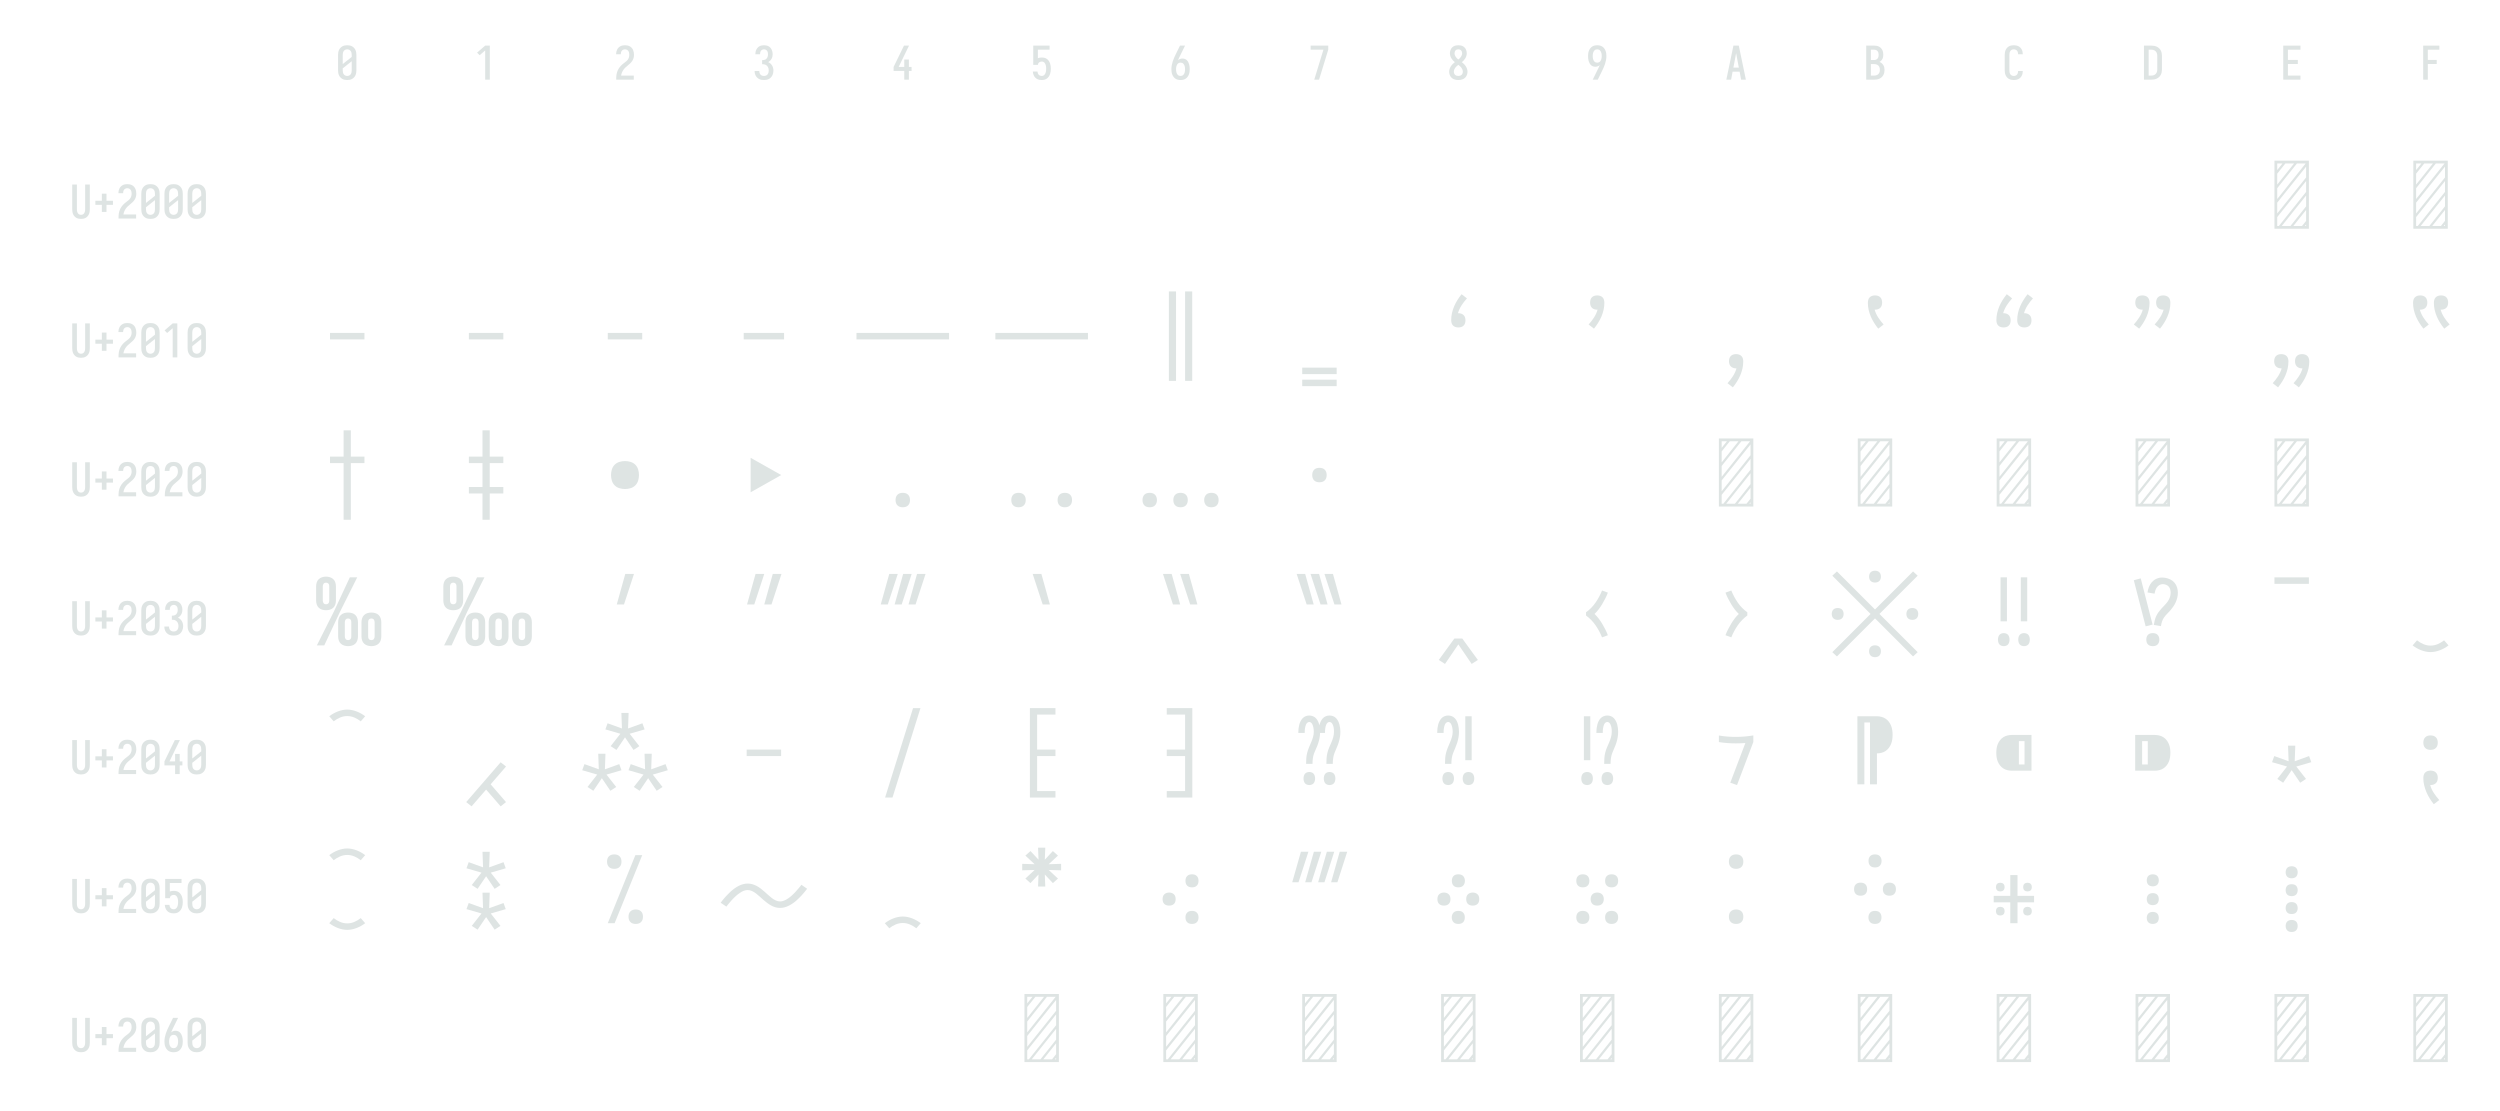 <?xml version="1.0" encoding="UTF-8" standalone="no"?>
<svg height="576" viewBox="0 0 1296 576" width="1296" xmlns="http://www.w3.org/2000/svg">
<defs>
<path d="M 250 8 Q 223 8 196 3 Q 169 -2 145 -15.5 Q 121 -29 102.5 -49 Q 84 -69 72.5 -94 Q 61 -119 56.5 -146 Q 52 -173 52 -200 L 52 -535 Q 52 -562 56.5 -589 Q 61 -616 72.5 -641 Q 84 -666 102.5 -686 Q 121 -706 145 -719.5 Q 169 -733 196 -738 Q 223 -743 250 -743 Q 277 -743 304 -738 Q 331 -733 355 -719.5 Q 379 -706 397.5 -686 Q 416 -666 427.5 -641 Q 439 -616 443.5 -589 Q 448 -562 448 -535 L 448 -200 Q 448 -173 443.5 -146 Q 439 -119 427.5 -94 Q 416 -69 397.5 -49 Q 379 -29 355 -15.5 Q 331 -2 304 3 Q 277 8 250 8 Z M 153 -337 L 347 -491 L 347 -535 Q 347 -557 342.5 -578.5 Q 338 -600 325.5 -618 Q 313 -636 292.5 -645.5 Q 272 -655 250 -655 Q 228 -655 207.5 -645.5 Q 187 -636 174.5 -618 Q 162 -600 157.5 -578.5 Q 153 -557 153 -535 Z M 250 -80 Q 272 -80 292.5 -89.5 Q 313 -99 325.5 -117 Q 338 -135 342.5 -156.5 Q 347 -178 347 -200 L 347 -398 L 153 -244 L 153 -200 Q 153 -178 157.5 -156.5 Q 162 -135 174.5 -117 Q 187 -99 207.5 -89.5 Q 228 -80 250 -80 Z " id="path1"/>
<path d="M 230 0 L 230 -631 L 110 -528 L 55 -584 L 230 -735 L 330 -735 L 330 0 Z " id="path2"/>
<path d="M 440 0 L 60 0 L 60 -1 Q 60 -27 61 -53.5 Q 62 -80 66 -106.5 Q 70 -133 77.5 -158.5 Q 85 -184 96.5 -207.5 Q 108 -231 123 -253 Q 138 -275 156 -294.5 Q 174 -314 194 -331 Q 214 -348 235.5 -364 Q 257 -380 277.5 -397 Q 298 -414 313 -435.5 Q 328 -457 335.5 -483 Q 343 -509 343 -535 Q 343 -557 339 -578 Q 335 -599 323.5 -617 Q 312 -635 292 -645 Q 272 -655 251 -655 Q 231 -655 212.5 -647.5 Q 194 -640 182 -625 Q 170 -610 164.5 -591 Q 159 -572 159 -552 L 159 -548 L 58 -548 L 58 -555 Q 58 -581 64 -605.5 Q 70 -630 81.5 -652.5 Q 93 -675 111.5 -693 Q 130 -711 152.5 -722.5 Q 175 -734 200.5 -738.5 Q 226 -743 251 -743 Q 278 -743 304.5 -737.5 Q 331 -732 354.5 -719 Q 378 -706 396 -685.5 Q 414 -665 424.5 -640.5 Q 435 -616 439.5 -589 Q 444 -562 444 -535 Q 444 -501 435 -468 Q 426 -435 407.5 -406 Q 389 -377 364 -353.5 Q 339 -330 312.5 -308.5 Q 286 -287 261 -264 Q 236 -241 216.5 -213 Q 197 -185 184 -153.5 Q 171 -122 166 -88 L 440 -88 Z " id="path3"/>
<path d="M 253 8 Q 227 8 201 4 Q 175 -0 151.5 -11.5 Q 128 -23 108.5 -40.5 Q 89 -58 76 -81 Q 63 -104 56.5 -129.5 Q 50 -155 50 -181 L 50 -187 L 151 -187 L 151 -184 Q 151 -163 157.5 -143 Q 164 -123 178 -108 Q 192 -93 212 -86.5 Q 232 -80 253 -80 Q 275 -80 296 -88.5 Q 317 -97 330.5 -115 Q 344 -133 349.5 -154.5 Q 355 -176 355 -198 Q 355 -217 351 -235.5 Q 347 -254 338.5 -271 Q 330 -288 316.5 -301 Q 303 -314 286 -322 Q 269 -330 250 -332 Q 231 -334 212 -334 L 212 -422 Q 229 -422 246 -424 Q 263 -426 278.5 -433 Q 294 -440 306 -452.5 Q 318 -465 325.5 -480.5 Q 333 -496 336 -513 Q 339 -530 339 -547 Q 339 -566 335 -585.5 Q 331 -605 320 -621 Q 309 -637 291 -646 Q 273 -655 253 -655 Q 234 -655 216.5 -647 Q 199 -639 187.5 -624 Q 176 -609 171.5 -590 Q 167 -571 167 -552 L 167 -548 L 66 -548 L 66 -556 Q 66 -581 71.5 -605.5 Q 77 -630 88.5 -652 Q 100 -674 117.5 -692.5 Q 135 -711 157 -722.5 Q 179 -734 203.5 -738.5 Q 228 -743 253 -743 Q 278 -743 303 -738 Q 328 -733 350.5 -721 Q 373 -709 390 -690 Q 407 -671 418 -648 Q 429 -625 434.5 -600 Q 440 -575 440 -550 Q 440 -524 434 -498.5 Q 428 -473 415.5 -450.5 Q 403 -428 384.5 -409.5 Q 366 -391 343 -379 Q 369 -368 391 -348.5 Q 413 -329 427.5 -304.5 Q 442 -280 449 -252 Q 456 -224 456 -195 Q 456 -168 450 -141.5 Q 444 -115 432 -91 Q 420 -67 401 -47 Q 382 -27 358 -14.5 Q 334 -2 307 3 Q 280 8 253 8 Z " id="path4"/>
<path d="M 282 0 L 282 -188 L 52 -188 L 52 -275 L 276 -735 L 385 -735 L 161 -275 L 282 -275 L 282 -435 L 382 -435 L 382 -275 L 440 -275 L 440 -188 L 382 -188 L 382 0 Z " id="path5"/>
<path d="M 252 8 Q 227 8 202.5 3.5 Q 178 -1 155.5 -12 Q 133 -23 115 -41 Q 97 -59 85 -80.5 Q 73 -102 66.5 -126.5 Q 60 -151 59 -176 L 159 -176 Q 161 -158 167 -139.5 Q 173 -121 185.5 -107 Q 198 -93 216 -86.5 Q 234 -80 252 -80 Q 269 -80 285 -87 Q 301 -94 312 -107 Q 323 -120 330 -135.5 Q 337 -151 340.5 -167.5 Q 344 -184 345.5 -201 Q 347 -218 347 -235 Q 347 -252 346 -269 Q 345 -286 341 -302.5 Q 337 -319 331 -334.5 Q 325 -350 314 -363 Q 303 -376 287.5 -383.5 Q 272 -391 256 -391 Q 240 -391 224.5 -387 Q 209 -383 196 -373.5 Q 183 -364 176 -349.5 Q 169 -335 168 -319 L 68 -319 L 68 -735 L 421 -735 L 421 -647 L 168 -647 L 168 -464 Q 189 -472 211 -475 Q 233 -478 256 -478 Q 285 -478 313.5 -470.5 Q 342 -463 365.5 -445.5 Q 389 -428 405.5 -403 Q 422 -378 431.5 -350.5 Q 441 -323 444.5 -294 Q 448 -265 448 -235 Q 448 -206 444 -176.5 Q 440 -147 430.5 -119 Q 421 -91 404 -66.5 Q 387 -42 363.5 -24.5 Q 340 -7 311 0.5 Q 282 8 252 8 Z " id="path6"/>
<path d="M 250 8 Q 221 8 192.5 1.5 Q 164 -5 140 -21 Q 116 -37 98.5 -60.5 Q 81 -84 70.5 -111 Q 60 -138 56 -166.5 Q 52 -195 52 -224 Q 52 -268 60 -311 Q 68 -354 81.5 -395.5 Q 95 -437 113 -477 Q 131 -517 150 -556 L 238 -735 L 347 -735 L 240 -517 Q 228 -493 216.5 -468.5 Q 205 -444 195 -419 Q 214 -438 239 -447 Q 264 -456 291 -456 Q 317 -456 342.5 -447 Q 368 -438 386.5 -419.5 Q 405 -401 417 -377.5 Q 429 -354 436 -328.5 Q 443 -303 445.5 -276.5 Q 448 -250 448 -224 Q 448 -195 444 -166.5 Q 440 -138 429.5 -111 Q 419 -84 401.5 -60.5 Q 384 -37 360 -21 Q 336 -5 307.5 1.5 Q 279 8 250 8 Z M 250 -80 Q 266 -80 282 -85.5 Q 298 -91 309.5 -102.5 Q 321 -114 328.5 -129 Q 336 -144 340 -159.5 Q 344 -175 345.5 -191.5 Q 347 -208 347 -224 Q 347 -240 345.5 -256.5 Q 344 -273 340 -289 Q 336 -305 328.5 -319.5 Q 321 -334 309.5 -345.5 Q 298 -357 282 -362.5 Q 266 -368 250 -368 Q 229 -368 210 -358.5 Q 191 -349 179.5 -332 Q 168 -315 162 -295 Q 156 -275 154 -254 L 154 -246 L 153 -235 L 153 -224 Q 153 -208 154.5 -191.5 Q 156 -175 160 -159.5 Q 164 -144 171.5 -129 Q 179 -114 190.5 -102.5 Q 202 -91 218 -85.5 Q 234 -80 250 -80 Z " id="path7"/>
<path d="M 242 0 L 138 0 L 336 -647 L 60 -647 L 60 -735 L 440 -735 L 440 -647 Z " id="path8"/>
<path d="M 250 8 Q 225 8 200 4 Q 175 -0 152 -10 Q 129 -20 109.5 -37 Q 90 -54 77.5 -75.5 Q 65 -97 58.5 -121.5 Q 52 -146 52 -172 Q 52 -203 62 -232.5 Q 72 -262 88.5 -288 Q 105 -314 127 -336 Q 149 -358 174 -378 Q 152 -396 132.5 -417 Q 113 -438 98.5 -462.5 Q 84 -487 76 -514.5 Q 68 -542 68 -570 Q 68 -594 73.5 -617 Q 79 -640 90.5 -661 Q 102 -682 119.5 -698.5 Q 137 -715 158 -725 Q 179 -735 202.5 -739 Q 226 -743 250 -743 Q 274 -743 297.5 -739 Q 321 -735 342 -725 Q 363 -715 380.5 -698.5 Q 398 -682 409.5 -661 Q 421 -640 426.5 -617 Q 432 -594 432 -570 Q 432 -542 424 -514.5 Q 416 -487 401.5 -462.5 Q 387 -438 367.5 -417 Q 348 -396 326 -378 Q 351 -358 373 -336 Q 395 -314 411.5 -288 Q 428 -262 438 -232.5 Q 448 -203 448 -172 Q 448 -146 441.5 -121.5 Q 435 -97 422.5 -75.5 Q 410 -54 390.5 -37 Q 371 -20 348 -10 Q 325 -0 300 4 Q 275 8 250 8 Z M 250 -435 Q 266 -447 280.5 -461.5 Q 295 -476 306.5 -493 Q 318 -510 325 -529.5 Q 332 -549 332 -569 Q 332 -586 326.5 -602.5 Q 321 -619 310 -631.5 Q 299 -644 283 -649.5 Q 267 -655 250 -655 Q 233 -655 217 -649.5 Q 201 -644 190 -631.5 Q 179 -619 173.5 -602.5 Q 168 -586 168 -569 Q 168 -549 175 -529.5 Q 182 -510 193.5 -493 Q 205 -476 219.5 -461.5 Q 234 -447 250 -435 Z M 250 -80 Q 269 -80 287.5 -85.5 Q 306 -91 320 -104 Q 334 -117 340.5 -135.5 Q 347 -154 347 -173 Q 347 -196 338.5 -217.5 Q 330 -239 316.5 -257.5 Q 303 -276 285.5 -291 Q 268 -306 250 -320 Q 232 -306 214.5 -291 Q 197 -276 183.5 -257.5 Q 170 -239 161.5 -217.5 Q 153 -196 153 -173 Q 153 -154 159.5 -135.5 Q 166 -117 180 -104 Q 194 -91 212.5 -85.5 Q 231 -80 250 -80 Z " id="path9"/>
<path d="M 262 0 L 153 0 L 260 -218 Q 272 -242 283.5 -266.5 Q 295 -291 305 -316 Q 286 -297 261 -288 Q 236 -279 209 -279 Q 183 -279 157.5 -288 Q 132 -297 113.5 -315.5 Q 95 -334 83 -357.5 Q 71 -381 64 -406.5 Q 57 -432 54.5 -458.5 Q 52 -485 52 -511 Q 52 -540 56 -568.5 Q 60 -597 70.5 -624 Q 81 -651 98.5 -674.5 Q 116 -698 140 -714 Q 164 -730 192.5 -736.5 Q 221 -743 250 -743 Q 279 -743 307.5 -736.5 Q 336 -730 360 -714 Q 384 -698 401.5 -674.5 Q 419 -651 429.5 -624 Q 440 -597 444 -568.5 Q 448 -540 448 -511 Q 448 -467 440 -424 Q 432 -381 418.5 -339.5 Q 405 -298 387 -258 Q 369 -218 350 -179 Z M 250 -367 Q 271 -367 290 -376.5 Q 309 -386 320.5 -403 Q 332 -420 338 -440 Q 344 -460 346 -481 L 346 -489 L 347 -500 L 347 -511 Q 347 -527 345.5 -543.5 Q 344 -560 340 -575.5 Q 336 -591 328.5 -606 Q 321 -621 309.5 -632.5 Q 298 -644 282 -649.5 Q 266 -655 250 -655 Q 234 -655 218 -649.5 Q 202 -644 190.5 -632.5 Q 179 -621 171.5 -606 Q 164 -591 160 -575.5 Q 156 -560 154.5 -543.5 Q 153 -527 153 -511 Q 153 -495 154.5 -478.5 Q 156 -462 160 -446 Q 164 -430 171.5 -415.5 Q 179 -401 190.5 -389.5 Q 202 -378 218 -372.5 Q 234 -367 250 -367 Z " id="path10"/>
<path d="M 39 0 L 192 -735 L 308 -735 L 461 0 L 358 0 L 326 -172 L 174 -172 L 142 0 Z M 309 -260 L 265 -490 Q 262 -511 258 -531.5 Q 254 -552 250 -572 Q 246 -552 242 -531.5 Q 238 -511 235 -490 L 191 -260 Z " id="path11"/>
<path d="M 60 0 L 60 -735 L 234 -735 Q 261 -735 287 -730.5 Q 313 -726 336 -714 Q 359 -702 377.5 -682.5 Q 396 -663 408 -639.5 Q 420 -616 424.5 -590 Q 429 -564 429 -538 Q 429 -515 425 -492 Q 421 -469 410.5 -448.5 Q 400 -428 383.5 -411 Q 367 -394 347 -383 Q 372 -373 393.5 -355.5 Q 415 -338 429.5 -314.5 Q 444 -291 450 -264 Q 456 -237 456 -210 Q 456 -181 450 -152.5 Q 444 -124 430 -98.5 Q 416 -73 394.5 -53.5 Q 373 -34 347 -21.5 Q 321 -9 292 -4.5 Q 263 -0 234 0 Z M 161 -424 L 234 -424 Q 255 -424 274.5 -432.5 Q 294 -441 306.5 -457.5 Q 319 -474 324 -494.5 Q 329 -515 329 -536 Q 329 -557 324 -577.5 Q 319 -598 306.5 -614.5 Q 294 -631 274.5 -639 Q 255 -647 234 -647 L 161 -647 Z M 161 -88 L 234 -88 Q 251 -88 267 -91 Q 283 -94 297.5 -101.5 Q 312 -109 323.5 -121 Q 335 -133 342.5 -148 Q 350 -163 352.5 -179 Q 355 -195 355 -212 Q 355 -228 352.5 -244.5 Q 350 -261 343 -276 Q 336 -291 324.5 -303 Q 313 -315 298 -322.5 Q 283 -330 267 -333 Q 251 -336 234 -336 L 161 -336 Z " id="path12"/>
<path d="M 247 8 Q 220 8 193 2.5 Q 166 -3 142.5 -16 Q 119 -29 101 -49.5 Q 83 -70 72 -94.5 Q 61 -119 56.5 -146 Q 52 -173 52 -200 L 52 -535 Q 52 -562 56.5 -589 Q 61 -616 72 -640.5 Q 83 -665 101 -685.5 Q 119 -706 142.5 -719 Q 166 -732 193 -737.5 Q 220 -743 247 -743 Q 273 -743 298 -738.5 Q 323 -734 346 -723 Q 369 -712 387.5 -694 Q 406 -676 418 -653.5 Q 430 -631 436 -606 Q 442 -581 442 -555 L 442 -548 L 341 -548 L 341 -552 Q 341 -572 335.5 -591 Q 330 -610 317.5 -625.5 Q 305 -641 286 -648 Q 267 -655 247 -655 Q 225 -655 205 -645.5 Q 185 -636 173 -618 Q 161 -600 157 -578.5 Q 153 -557 153 -535 L 153 -200 Q 153 -178 157 -156.5 Q 161 -135 173 -117 Q 185 -99 205 -89.5 Q 225 -80 247 -80 Q 267 -80 286 -87 Q 305 -94 317.5 -109.5 Q 330 -125 335.5 -144 Q 341 -163 341 -183 L 341 -187 L 442 -187 L 442 -180 Q 442 -154 436 -129 Q 430 -104 418 -81.5 Q 406 -59 387.5 -41 Q 369 -23 346 -12 Q 323 -1 298 3.5 Q 273 8 247 8 Z " id="path13"/>
<path d="M 60 0 L 60 -735 L 219 -735 Q 249 -735 279 -730 Q 309 -725 336.5 -712 Q 364 -699 386 -678.5 Q 408 -658 422 -631.5 Q 436 -605 442 -575 Q 448 -545 448 -515 L 448 -220 Q 448 -190 442 -160 Q 436 -130 422 -103.5 Q 408 -77 386 -56.5 Q 364 -36 336.5 -23 Q 309 -10 279 -5 Q 249 -0 219 0 Z M 161 -88 L 219 -88 Q 237 -88 254 -91 Q 271 -94 286.5 -102.5 Q 302 -111 314 -124 Q 326 -137 333.5 -152.5 Q 341 -168 344 -185.5 Q 347 -203 347 -220 L 347 -515 Q 347 -532 344 -549.5 Q 341 -567 333.5 -582.5 Q 326 -598 314 -611 Q 302 -624 286.5 -632.5 Q 271 -641 254 -644 Q 237 -647 219 -647 L 161 -647 Z " id="path14"/>
<path d="M 68 0 L 68 -735 L 440 -735 L 440 -647 L 169 -647 L 169 -426 L 383 -426 L 383 -338 L 169 -338 L 169 -88 L 440 -88 L 440 0 Z " id="path15"/>
<path d="M 91 0 L 91 -735 L 440 -735 L 440 -647 L 191 -647 L 191 -426 L 383 -426 L 383 -338 L 191 -338 L 191 0 Z " id="path16"/>
<path d="M 250 8 Q 223 8 196.5 2.5 Q 170 -3 147 -16.5 Q 124 -30 106.5 -50.5 Q 89 -71 78.5 -95.5 Q 68 -120 64 -146.5 Q 60 -173 60 -200 L 60 -735 L 161 -735 L 161 -200 Q 161 -186 162.5 -172 Q 164 -158 168 -144.5 Q 172 -131 179.5 -118.5 Q 187 -106 197.5 -97 Q 208 -88 222 -84 Q 236 -80 250 -80 Q 264 -80 278 -84 Q 292 -88 302.5 -97 Q 313 -106 320.5 -118.5 Q 328 -131 332 -144.5 Q 336 -158 337.5 -172 Q 339 -186 339 -200 L 339 -735 L 440 -735 L 440 -200 Q 440 -173 436 -146.5 Q 432 -120 421.5 -95.5 Q 411 -71 393.5 -50.5 Q 376 -30 353 -16.5 Q 330 -3 303.5 2.5 Q 277 8 250 8 Z " id="path17"/>
<path d="M 300 -143 L 200 -143 L 200 -296 L 60 -296 L 60 -384 L 200 -384 L 200 -537 L 300 -537 L 300 -384 L 440 -384 L 440 -296 L 300 -296 Z " id="path18"/>
<path d="M 64 0 L 64 -735 L 436 -735 L 436 0 Z M 94 -321 L 401 -705 L 307 -705 L 94 -438 Z M 94 -477 L 276 -705 L 182 -705 L 94 -595 Z M 94 -634 L 151 -705 L 94 -705 Z M 94 -165 L 406 -554 L 406 -671 L 94 -282 Z M 94 -30 L 112 -30 L 406 -398 L 406 -515 L 94 -126 Z M 143 -30 L 237 -30 L 406 -242 L 406 -359 Z M 362 -30 L 406 -85 L 406 -203 L 268 -30 Z M 393 -30 L 406 -30 L 406 -46 Z " id="path19"/>
<path d="M 436 -305 L 64 -305 L 64 -375 L 436 -375 Z " id="path20"/>
<path d="M 468 -305 L 32 -305 L 32 -375 L 468 -375 Z " id="path21"/>
<path d="M 1000 -305 L 0 -305 L 0 -375 L 1000 -375 Z " id="path22"/>
<path d="M 299 143 L 299 -823 L 376 -823 L 376 143 Z M 124 143 L 124 -823 L 201 -823 L 201 143 Z " id="path23"/>
<path d="M 436 70 L 64 70 L 64 0 L 436 0 Z M 436 200 L 64 200 L 64 130 L 436 130 Z " id="path24"/>
<path d="M 250 -434 Q 234 -434 218.5 -439 Q 203 -444 192 -455.5 Q 181 -467 177 -483 Q 173 -499 173 -514 Q 173 -553 181.5 -590.5 Q 190 -628 205 -663 Q 220 -698 240.5 -730.5 Q 261 -763 285 -793 L 343 -748 Q 311 -713 285 -673 Q 259 -633 246 -588 L 251 -588 Q 266 -588 281 -583 Q 296 -578 307 -567.5 Q 318 -557 322.5 -541.5 Q 327 -526 327 -511 Q 327 -495 322.5 -480 Q 318 -465 307 -454 Q 296 -443 281 -438.5 Q 266 -434 250 -434 Z " id="path25"/>
<path d="M 215 -421 L 157 -466 Q 189 -501 215 -541 Q 241 -581 254 -626 L 249 -626 Q 234 -626 219 -630.5 Q 204 -635 193 -646 Q 182 -657 177.5 -672 Q 173 -687 173 -703 Q 173 -718 177.5 -733.5 Q 182 -749 193 -760 Q 204 -771 219 -775.5 Q 234 -780 250 -780 Q 266 -780 281.5 -775 Q 297 -770 308 -758.5 Q 319 -747 323 -731 Q 327 -715 327 -699 Q 327 -661 318.5 -623.5 Q 310 -586 295 -551 Q 280 -516 259.5 -483.5 Q 239 -451 215 -421 Z " id="path26"/>
<path d="M 215 213 L 157 168 Q 189 133 215 93 Q 241 53 254 8 L 249 8 Q 234 8 219 3 Q 204 -2 193 -13 Q 182 -24 177.5 -39 Q 173 -54 173 -69 Q 173 -85 177.5 -100 Q 182 -115 193 -126 Q 204 -137 219 -141.5 Q 234 -146 250 -146 Q 266 -146 281.5 -141 Q 297 -136 308 -124.5 Q 319 -113 323 -97.5 Q 327 -82 327 -66 Q 327 -27 318.5 10 Q 310 47 295 82.5 Q 280 118 259.5 150.5 Q 239 183 215 213 Z " id="path27"/>
<path d="M 285 -421 Q 261 -451 240.5 -483.5 Q 220 -516 205 -551 Q 190 -586 181.5 -623.5 Q 173 -661 173 -699 Q 173 -715 177 -731 Q 181 -747 192 -758.5 Q 203 -770 218.5 -775 Q 234 -780 250 -780 Q 266 -780 281 -775.5 Q 296 -771 307 -760 Q 318 -749 322.5 -733.5 Q 327 -718 327 -703 Q 327 -687 322.5 -672 Q 318 -657 307 -646 Q 296 -635 281 -630.5 Q 266 -626 251 -626 L 246 -626 Q 259 -581 285 -541 Q 311 -501 343 -466 Z " id="path28"/>
<path d="M 138 -434 Q 122 -434 106.5 -439 Q 91 -444 80 -455.5 Q 69 -467 65 -483 Q 61 -499 61 -514 Q 61 -553 69.5 -590.5 Q 78 -628 93 -663 Q 108 -698 128.5 -730.5 Q 149 -763 173 -793 L 231 -748 Q 199 -713 173 -673 Q 147 -633 134 -588 L 139 -588 Q 154 -588 169 -583 Q 184 -578 195 -567.5 Q 206 -557 210.5 -541.5 Q 215 -526 215 -511 Q 215 -495 210.5 -480 Q 206 -465 195 -454 Q 184 -443 169 -438.5 Q 154 -434 138 -434 Z M 363 -434 Q 347 -434 331.5 -439 Q 316 -444 305 -455.5 Q 294 -467 290 -483 Q 286 -499 286 -514 Q 286 -553 294.5 -590.5 Q 303 -628 318 -663 Q 333 -698 353.5 -730.5 Q 374 -763 398 -793 L 456 -748 Q 424 -713 398 -673 Q 372 -633 359 -588 L 364 -588 Q 379 -588 394 -583 Q 409 -578 420 -567.5 Q 431 -557 435.5 -541.5 Q 440 -526 440 -511 Q 440 -495 435.5 -480 Q 431 -465 420 -454 Q 409 -443 394 -438.5 Q 379 -434 363 -434 Z " id="path29"/>
<path d="M 103 -421 L 45 -466 Q 77 -501 103 -541 Q 129 -581 142 -626 L 137 -626 Q 122 -626 107 -630.5 Q 92 -635 81 -646 Q 70 -657 65.5 -672 Q 61 -687 61 -703 Q 61 -718 65.5 -733.5 Q 70 -749 81 -760 Q 92 -771 107 -775.5 Q 122 -780 138 -780 Q 154 -780 169.5 -775 Q 185 -770 196 -758.5 Q 207 -747 211 -731 Q 215 -715 215 -699 Q 215 -661 206.5 -623.5 Q 198 -586 183 -551 Q 168 -516 147.5 -483.5 Q 127 -451 103 -421 Z M 328 -421 L 270 -466 Q 302 -501 328 -541 Q 354 -581 367 -626 L 362 -626 Q 347 -626 332 -630.5 Q 317 -635 306 -646 Q 295 -657 290.5 -672 Q 286 -687 286 -703 Q 286 -718 290.5 -733.5 Q 295 -749 306 -760 Q 317 -771 332 -775.5 Q 347 -780 363 -780 Q 379 -780 394.5 -775 Q 410 -770 421 -758.5 Q 432 -747 436 -731 Q 440 -715 440 -699 Q 440 -661 431.5 -623.5 Q 423 -586 408 -551 Q 393 -516 372.5 -483.5 Q 352 -451 328 -421 Z " id="path30"/>
<path d="M 103 213 L 45 168 Q 77 133 103 93 Q 129 53 142 8 L 137 8 Q 122 8 107 3 Q 92 -2 81 -13 Q 70 -24 65.5 -39 Q 61 -54 61 -69 Q 61 -85 65.5 -100 Q 70 -115 81 -126 Q 92 -137 107 -141.5 Q 122 -146 138 -146 Q 154 -146 169.5 -141 Q 185 -136 196 -124.5 Q 207 -113 211 -97.5 Q 215 -82 215 -66 Q 215 -27 206.5 10 Q 198 47 183 82.5 Q 168 118 147.5 150.5 Q 127 183 103 213 Z M 328 213 L 270 168 Q 302 133 328 93 Q 354 53 367 8 L 362 8 Q 347 8 332 3 Q 317 -2 306 -13 Q 295 -24 290.5 -39 Q 286 -54 286 -69 Q 286 -85 290.5 -100 Q 295 -115 306 -126 Q 317 -137 332 -141.5 Q 347 -146 363 -146 Q 379 -146 394.5 -141 Q 410 -136 421 -124.5 Q 432 -113 436 -97.5 Q 440 -82 440 -66 Q 440 -27 431.5 10 Q 423 47 408 82.5 Q 393 118 372.5 150.5 Q 352 183 328 213 Z " id="path31"/>
<path d="M 173 -421 Q 149 -451 128.5 -483.5 Q 108 -516 93 -551 Q 78 -586 69.5 -623.5 Q 61 -661 61 -699 Q 61 -715 65 -731 Q 69 -747 80 -758.5 Q 91 -770 106.5 -775 Q 122 -780 138 -780 Q 154 -780 169 -775.5 Q 184 -771 195 -760 Q 206 -749 210.5 -733.5 Q 215 -718 215 -703 Q 215 -687 210.5 -672 Q 206 -657 195 -646 Q 184 -635 169 -630.5 Q 154 -626 139 -626 L 134 -626 Q 147 -581 173 -541 Q 199 -501 231 -466 Z M 398 -421 Q 374 -451 353.5 -483.5 Q 333 -516 318 -551 Q 303 -586 294.5 -623.5 Q 286 -661 286 -699 Q 286 -715 290 -731 Q 294 -747 305 -758.5 Q 316 -770 331.5 -775 Q 347 -780 363 -780 Q 379 -780 394 -775.5 Q 409 -771 420 -760 Q 431 -749 435.5 -733.5 Q 440 -718 440 -703 Q 440 -687 435.5 -672 Q 431 -657 420 -646 Q 409 -635 394 -630.5 Q 379 -626 364 -626 L 359 -626 Q 372 -581 398 -541 Q 424 -501 456 -466 Z " id="path32"/>
<path d="M 211 143 L 211 -469 L 64 -469 L 64 -539 L 211 -539 L 211 -823 L 289 -823 L 289 -539 L 436 -539 L 436 -469 L 289 -469 L 289 143 Z " id="path33"/>
<path d="M 211 143 L 211 -141 L 64 -141 L 64 -211 L 211 -211 L 211 -469 L 64 -469 L 64 -539 L 211 -539 L 211 -823 L 289 -823 L 289 -539 L 436 -539 L 436 -469 L 289 -469 L 289 -211 L 436 -211 L 436 -141 L 289 -141 L 289 143 Z " id="path34"/>
<path d="M 250 -189 Q 220 -189 190 -198 Q 160 -207 138.5 -228.5 Q 117 -250 108 -280 Q 99 -310 99 -340 Q 99 -370 108 -400 Q 117 -430 138.5 -451.5 Q 160 -473 190 -482 Q 220 -491 250 -491 Q 280 -491 310 -482 Q 340 -473 361.5 -451.5 Q 383 -430 392 -400 Q 401 -370 401 -340 Q 401 -310 392 -280 Q 383 -250 361.5 -228.5 Q 340 -207 310 -198 Q 280 -189 250 -189 Z " id="path35"/>
<path d="M 107 -154 L 107 -526 L 437 -340 Z " id="path36"/>
<path d="M 500 8 Q 484 8 469 3.5 Q 454 -1 442.5 -12.5 Q 431 -24 426.5 -39 Q 422 -54 422 -70 Q 422 -86 426.5 -101 Q 431 -116 442.5 -127.5 Q 454 -139 469 -143.5 Q 484 -148 500 -148 Q 516 -148 531 -143.5 Q 546 -139 557.5 -127.5 Q 569 -116 573.5 -101 Q 578 -86 578 -70 Q 578 -54 573.5 -39 Q 569 -24 557.5 -12.5 Q 546 -1 531 3.5 Q 516 8 500 8 Z " id="path37"/>
<path d="M 750 8 Q 734 8 719 3.5 Q 704 -1 692.5 -12.5 Q 681 -24 676.5 -39 Q 672 -54 672 -70 Q 672 -86 676.5 -101 Q 681 -116 692.5 -127.5 Q 704 -139 719 -143.5 Q 734 -148 750 -148 Q 766 -148 781 -143.5 Q 796 -139 807.5 -127.5 Q 819 -116 823.5 -101 Q 828 -86 828 -70 Q 828 -54 823.5 -39 Q 819 -24 807.5 -12.5 Q 796 -1 781 3.5 Q 766 8 750 8 Z M 250 8 Q 234 8 219 3.5 Q 204 -1 192.5 -12.5 Q 181 -24 176.5 -39 Q 172 -54 172 -70 Q 172 -86 176.5 -101 Q 181 -116 192.5 -127.5 Q 204 -139 219 -143.5 Q 234 -148 250 -148 Q 266 -148 281 -143.5 Q 296 -139 307.5 -127.5 Q 319 -116 323.5 -101 Q 328 -86 328 -70 Q 328 -54 323.5 -39 Q 319 -24 307.5 -12.5 Q 296 -1 281 3.5 Q 266 8 250 8 Z " id="path38"/>
<path d="M 833 8 Q 818 8 802.5 3.5 Q 787 -1 776 -12.5 Q 765 -24 760 -39 Q 755 -54 755 -70 Q 755 -86 760 -101 Q 765 -116 776 -127.5 Q 787 -139 802.5 -143.5 Q 818 -148 833 -148 Q 849 -148 864.5 -143.5 Q 880 -139 891 -127.5 Q 902 -116 906.5 -101 Q 911 -86 911 -70 Q 911 -54 906.5 -39 Q 902 -24 891 -12.5 Q 880 -1 864.5 3.5 Q 849 8 833 8 Z M 500 8 Q 484 8 469 3.5 Q 454 -1 442.5 -12.5 Q 431 -24 426.5 -39 Q 422 -54 422 -70 Q 422 -86 426.5 -101 Q 431 -116 442.5 -127.5 Q 454 -139 469 -143.5 Q 484 -148 500 -148 Q 516 -148 531 -143.5 Q 546 -139 557.5 -127.5 Q 569 -116 573.5 -101 Q 578 -86 578 -70 Q 578 -54 573.5 -39 Q 569 -24 557.5 -12.5 Q 546 -1 531 3.5 Q 516 8 500 8 Z M 167 8 Q 151 8 135.5 3.5 Q 120 -1 109 -12.5 Q 98 -24 93.5 -39 Q 89 -54 89 -70 Q 89 -86 93.5 -101 Q 98 -116 109 -127.5 Q 120 -139 135.5 -143.5 Q 151 -148 167 -148 Q 182 -148 197.5 -143.5 Q 213 -139 224 -127.5 Q 235 -116 240 -101 Q 245 -86 245 -70 Q 245 -54 240 -39 Q 235 -24 224 -12.5 Q 213 -1 197.5 3.5 Q 182 8 167 8 Z " id="path39"/>
<path d="M 250 -262 Q 234 -262 219 -266.5 Q 204 -271 192.5 -282.5 Q 181 -294 176.5 -309 Q 172 -324 172 -340 Q 172 -356 176.5 -371 Q 181 -386 192.5 -397.5 Q 204 -409 219 -413.5 Q 234 -418 250 -418 Q 266 -418 281 -413.5 Q 296 -409 307.5 -397.5 Q 319 -386 323.5 -371 Q 328 -356 328 -340 Q 328 -324 323.5 -309 Q 319 -294 307.5 -282.5 Q 296 -271 281 -266.5 Q 266 -262 250 -262 Z " id="path40"/>
<path d="M 271 -380 Q 250 -380 229 -386 Q 208 -392 192.5 -407 Q 177 -422 170.5 -443 Q 164 -464 164 -485 L 164 -638 Q 164 -659 170.5 -680 Q 177 -701 192.5 -715.5 Q 208 -730 229 -736.5 Q 250 -743 271 -743 Q 292 -743 313 -736.5 Q 334 -730 349.5 -715.5 Q 365 -701 371.5 -680 Q 378 -659 378 -638 L 378 -485 Q 378 -464 371.5 -443 Q 365 -422 349.5 -407 Q 334 -392 313 -386 Q 292 -380 271 -380 Z M 172 0 L 357 -368 L 528 -735 L 608 -735 L 424 -367 L 252 0 Z M 271 -444 Q 279 -444 286 -447 Q 293 -450 298 -456 Q 303 -462 304.5 -470 Q 306 -478 306 -485 L 306 -638 Q 306 -645 304.5 -652.5 Q 303 -660 298 -666 Q 293 -672 286 -675 Q 279 -678 271 -678 Q 263 -678 256 -675 Q 249 -672 244.5 -666 Q 240 -660 238 -652.5 Q 236 -645 236 -638 L 236 -485 Q 236 -478 238 -470 Q 240 -462 244.5 -456 Q 249 -450 256 -447 Q 263 -444 271 -444 Z M 761 8 Q 740 8 719 1.5 Q 698 -5 682.5 -19.5 Q 667 -34 660.5 -55 Q 654 -76 654 -98 L 654 -250 Q 654 -271 660.5 -292 Q 667 -313 682.5 -328 Q 698 -343 719 -349 Q 740 -355 761 -355 Q 782 -355 803 -349 Q 824 -343 839.5 -328 Q 855 -313 861.5 -292 Q 868 -271 868 -250 L 868 -98 Q 868 -76 861.5 -55 Q 855 -34 839.5 -19.5 Q 824 -5 803 1.5 Q 782 8 761 8 Z M 509 8 Q 488 8 467 1.5 Q 446 -5 430.5 -19.5 Q 415 -34 408.5 -55 Q 402 -76 402 -98 L 402 -250 Q 402 -271 408.5 -292 Q 415 -313 430.5 -328 Q 446 -343 467 -349 Q 488 -355 509 -355 Q 531 -355 552 -349 Q 573 -343 588 -328 Q 603 -313 609.5 -292 Q 616 -271 616 -250 L 616 -98 Q 616 -76 609.5 -55 Q 603 -34 588 -19.5 Q 573 -5 552 1.5 Q 531 8 509 8 Z M 761 -57 Q 769 -57 776 -60 Q 783 -63 787.5 -69 Q 792 -75 794 -82.5 Q 796 -90 796 -98 L 796 -250 Q 796 -257 794 -265 Q 792 -273 787.5 -279 Q 783 -285 776 -288 Q 769 -291 761 -291 Q 753 -291 746 -288 Q 739 -285 734 -279 Q 729 -273 727.5 -265 Q 726 -257 726 -250 L 726 -98 Q 726 -90 727.5 -82.5 Q 729 -75 734 -69 Q 739 -63 746 -60 Q 753 -57 761 -57 Z M 509 -57 Q 517 -57 524 -60 Q 531 -63 536 -69 Q 541 -75 542.5 -82.5 Q 544 -90 544 -98 L 544 -250 Q 544 -257 542.5 -265 Q 541 -273 536 -279 Q 531 -285 524 -288 Q 517 -291 509 -291 Q 502 -291 494.5 -288 Q 487 -285 482.5 -279 Q 478 -273 476 -265 Q 474 -257 474 -250 L 474 -98 Q 474 -90 476 -82.5 Q 478 -75 482.5 -69 Q 487 -63 494.5 -60 Q 502 -57 509 -57 Z " id="path41"/>
<path d="M 145 -380 Q 124 -380 103 -386 Q 82 -392 66.5 -407 Q 51 -422 44.5 -443 Q 38 -464 38 -485 L 38 -638 Q 38 -659 44.5 -680 Q 51 -701 66.5 -715.5 Q 82 -730 103 -736.5 Q 124 -743 145 -743 Q 167 -743 188 -736.5 Q 209 -730 224 -715.5 Q 239 -701 245.5 -680 Q 252 -659 252 -638 L 252 -485 Q 252 -464 245.5 -443 Q 239 -422 224 -407 Q 209 -392 188 -386 Q 167 -380 145 -380 Z M 127 0 L 46 0 L 231 -368 L 402 -735 L 482 -735 L 298 -368 Z M 145 -444 Q 153 -444 160 -447 Q 167 -450 172 -456 Q 177 -462 178.5 -470 Q 180 -478 180 -485 L 180 -638 Q 180 -645 178.5 -652.5 Q 177 -660 172 -666 Q 167 -672 160 -675 Q 153 -678 145 -678 Q 138 -678 130.5 -675 Q 123 -672 118.5 -666 Q 114 -660 112 -652.5 Q 110 -645 110 -638 L 110 -485 Q 110 -478 112 -470 Q 114 -462 118.5 -456 Q 123 -450 130.5 -447 Q 138 -444 145 -444 Z M 887 8 Q 865 8 844 1.5 Q 823 -5 808 -19.5 Q 793 -34 786.5 -55 Q 780 -76 780 -98 L 780 -250 Q 780 -271 786.5 -292 Q 793 -313 808 -328 Q 823 -343 844 -349 Q 865 -355 887 -355 Q 908 -355 929 -349 Q 950 -343 965.5 -328 Q 981 -313 987.5 -292 Q 994 -271 994 -250 L 994 -98 Q 994 -76 987.5 -55 Q 981 -34 965.5 -19.5 Q 950 -5 929 1.5 Q 908 8 887 8 Z M 635 8 Q 614 8 593 1.5 Q 572 -5 556.5 -19.5 Q 541 -34 534.5 -55 Q 528 -76 528 -98 L 528 -250 Q 528 -271 534.5 -292 Q 541 -313 556.5 -328 Q 572 -343 593 -349 Q 614 -355 635 -355 Q 656 -355 677 -349 Q 698 -343 713.5 -328 Q 729 -313 735.5 -292 Q 742 -271 742 -250 L 742 -98 Q 742 -76 735.5 -55 Q 729 -34 713.5 -19.5 Q 698 -5 677 1.5 Q 656 8 635 8 Z M 383 8 Q 362 8 341 1.5 Q 320 -5 305 -19.5 Q 290 -34 283.5 -55 Q 277 -76 277 -98 L 277 -250 Q 277 -271 283.5 -292 Q 290 -313 305 -328 Q 320 -343 341 -349 Q 362 -355 383 -355 Q 405 -355 426 -349 Q 447 -343 462 -328 Q 477 -313 483.5 -292 Q 490 -271 490 -250 L 490 -98 Q 490 -76 483.5 -55 Q 477 -34 462 -19.5 Q 447 -5 426 1.5 Q 405 8 383 8 Z M 887 -57 Q 894 -57 901.5 -60 Q 909 -63 913.5 -69 Q 918 -75 920 -82.5 Q 922 -90 922 -98 L 922 -250 Q 922 -257 920 -265 Q 918 -273 913.5 -279 Q 909 -285 901.5 -288 Q 894 -291 887 -291 Q 879 -291 872 -288 Q 865 -285 860 -279 Q 855 -273 853.5 -265 Q 852 -257 852 -250 L 852 -98 Q 852 -90 853.5 -82.5 Q 855 -75 860 -69 Q 865 -63 872 -60 Q 879 -57 887 -57 Z M 635 -57 Q 643 -57 650 -60 Q 657 -63 662 -69 Q 667 -75 668.5 -82.5 Q 670 -90 670 -98 L 670 -250 Q 670 -257 668.5 -265 Q 667 -273 662 -279 Q 657 -285 650 -288 Q 643 -291 635 -291 Q 627 -291 620 -288 Q 613 -285 608.5 -279 Q 604 -273 602 -265 Q 600 -257 600 -250 L 600 -98 Q 600 -90 602 -82.5 Q 604 -75 608.5 -69 Q 613 -63 620 -60 Q 627 -57 635 -57 Z M 383 -57 Q 391 -57 398.5 -60 Q 406 -63 410.5 -69 Q 415 -75 417 -82.5 Q 419 -90 419 -98 L 419 -250 Q 419 -257 417 -265 Q 415 -273 410.5 -279 Q 406 -285 398.5 -288 Q 391 -291 384 -291 Q 376 -291 368.5 -288 Q 361 -285 356.5 -279 Q 352 -273 350 -265 Q 348 -257 348 -250 L 348 -98 Q 348 -90 350 -82.5 Q 352 -75 356.5 -69 Q 361 -63 368.5 -60 Q 376 -57 383 -57 Z " id="path42"/>
<path d="M 161 -442 L 253 -772 L 347 -772 L 239 -442 Z " id="path43"/>
<path d="M 68 -442 L 160 -772 L 254 -772 L 146 -442 Z M 254 -442 L 346 -772 L 440 -772 L 332 -442 Z " id="path44"/>
<path d="M 388 -442 L 312 -442 L 404 -772 L 496 -772 Z M 12 -442 L 104 -772 L 196 -772 L 88 -442 Z M 238 -442 L 162 -442 L 254 -772 L 346 -772 Z " id="path45"/>
<path d="M 261 -442 L 153 -772 L 247 -772 L 339 -442 Z " id="path46"/>
<path d="M 168 -442 L 60 -772 L 154 -772 L 246 -442 Z M 354 -442 L 246 -772 L 340 -772 L 432 -442 Z " id="path47"/>
<path d="M 412 -442 L 304 -772 L 396 -772 L 488 -442 Z M 112 -442 L 4 -772 L 96 -772 L 188 -442 Z M 262 -442 L 154 -772 L 246 -772 L 338 -442 Z " id="path48"/>
<path d="M 394 200 L 250 -11 L 106 200 L 39 157 L 207 -74 L 293 -74 L 377 42 L 461 157 Z " id="path49"/>
<path d="M 302 -87 Q 288 -122 270.5 -154.5 Q 253 -187 232 -217.5 Q 211 -248 185 -274.5 Q 159 -301 129 -323 L 129 -358 Q 159 -379 185 -405.5 Q 211 -432 232 -462.5 Q 253 -493 270.5 -525.5 Q 288 -558 302 -593 L 365 -570 Q 353 -538 337.5 -507.5 Q 322 -477 304.5 -447.5 Q 287 -418 266.5 -391 Q 246 -364 221 -340 Q 246 -316 266.5 -289 Q 287 -262 304.5 -232.5 Q 322 -203 337.5 -172.5 Q 353 -142 365 -110 Z " id="path50"/>
<path d="M 198 -87 L 135 -110 Q 147 -142 162.5 -172.5 Q 178 -203 195.5 -232.5 Q 213 -262 233.5 -289 Q 254 -316 279 -340 Q 254 -364 233.5 -391 Q 213 -418 195.5 -447.5 Q 178 -477 162.5 -507.5 Q 147 -538 135 -570 L 198 -593 Q 212 -558 229.5 -525.5 Q 247 -493 268 -462.5 Q 289 -432 315 -405.5 Q 341 -379 371 -358 L 371 -323 Q 341 -301 315 -274.5 Q 289 -248 268 -217.5 Q 247 -187 229.5 -154.5 Q 212 -122 198 -87 Z " id="path51"/>
<path d="M 500 -679 Q 487 -679 474.5 -683 Q 462 -687 453 -696 Q 444 -705 440 -717.5 Q 436 -730 436 -743 Q 436 -756 440 -768.5 Q 444 -781 453 -790 Q 462 -799 474.5 -803 Q 487 -807 500 -807 Q 513 -807 525.5 -803 Q 538 -799 547 -790 Q 556 -781 560 -768.5 Q 564 -756 564 -743 Q 564 -730 560 -717.5 Q 556 -705 547 -696 Q 538 -687 525.5 -683 Q 513 -679 500 -679 Z M 89 119 L 39 73 L 452 -340 L 39 -753 L 89 -799 L 500 -388 L 911 -799 L 961 -753 L 548 -340 L 961 73 L 911 119 L 500 -292 Z M 97 -276 Q 84 -276 71.5 -280 Q 59 -284 50 -293 Q 41 -302 37 -314.5 Q 33 -327 33 -340 Q 33 -353 37 -365.5 Q 41 -378 50 -387 Q 59 -396 71.5 -400 Q 84 -404 97 -404 Q 110 -404 122.5 -400 Q 135 -396 144 -387 Q 153 -378 157 -365.5 Q 161 -353 161 -340 Q 161 -327 157 -314.5 Q 153 -302 144 -293 Q 135 -284 122.5 -280 Q 110 -276 97 -276 Z M 903 -276 Q 890 -276 877.5 -280 Q 865 -284 856 -293 Q 847 -302 843 -314.5 Q 839 -327 839 -340 Q 839 -353 843 -365.5 Q 847 -378 856 -387 Q 865 -396 877.5 -400 Q 890 -404 903 -404 Q 916 -404 928.5 -400 Q 941 -396 950 -387 Q 959 -378 963 -365.5 Q 967 -353 967 -340 Q 967 -327 963 -314.5 Q 959 -302 950 -293 Q 941 -284 928.5 -280 Q 916 -276 903 -276 Z M 500 127 Q 487 127 474.5 123 Q 462 119 453 110 Q 444 101 440 88.5 Q 436 76 436 63 Q 436 50 440 37.5 Q 444 25 453 16 Q 462 7 474.5 3 Q 487 -1 500 -1 Q 513 -1 525.5 3 Q 538 7 547 16 Q 556 25 560 37.5 Q 564 50 564 63 Q 564 76 560 88.5 Q 556 101 547 110 Q 538 119 525.5 123 Q 513 127 500 127 Z " id="path52"/>
<path d="M 106 -260 L 106 -735 L 175 -735 L 175 -260 Z M 325 -260 L 325 -735 L 394 -735 L 394 -260 Z M 141 8 Q 127 8 114 3 Q 101 -2 93 -12 Q 85 -22 81.5 -35.5 Q 78 -49 78 -63 Q 78 -76 81.5 -89.5 Q 85 -103 93 -113 Q 101 -123 114 -128 Q 127 -133 141 -133 Q 154 -133 167 -128 Q 180 -123 188 -113 Q 196 -103 199.5 -89.5 Q 203 -76 203 -63 Q 203 -49 199.5 -35.5 Q 196 -22 188 -12 Q 180 -2 167 3 Q 154 8 141 8 Z M 359 8 Q 346 8 333 3 Q 320 -2 312 -12 Q 304 -22 300.5 -35.5 Q 297 -49 297 -63 Q 297 -76 300.5 -89.5 Q 304 -103 312 -113 Q 320 -123 333 -128 Q 346 -133 359 -133 Q 373 -133 386 -128 Q 399 -123 407 -113 Q 415 -103 418.5 -89.5 Q 422 -76 422 -63 Q 422 -49 418.5 -35.5 Q 415 -22 407 -12 Q 399 -2 386 3 Q 373 8 359 8 Z " id="path53"/>
<path d="M 338 -208 L 261 -221 Q 265 -246 271 -270.5 Q 277 -295 287.5 -317.5 Q 298 -340 313 -360.5 Q 328 -381 345 -399.5 Q 362 -418 379.5 -436 Q 397 -454 411.5 -474.5 Q 426 -495 434.5 -519 Q 443 -543 443 -568 Q 443 -586 438.5 -604 Q 434 -622 422 -635.5 Q 410 -649 392.5 -655.5 Q 375 -662 357 -662 Q 339 -662 322.5 -652.5 Q 306 -643 295 -628 Q 284 -613 278 -595 Q 272 -577 269 -559 L 193 -572 Q 197 -602 208.5 -631.5 Q 220 -661 240.5 -684 Q 261 -707 290 -720 Q 319 -733 350 -733 Q 359 -733 368 -732 Q 377 -731 385 -730 Q 414 -725 440.5 -712 Q 467 -699 485.5 -676.5 Q 504 -654 512.5 -625.5 Q 521 -597 521 -568 Q 521 -542 515 -517 Q 509 -492 498.5 -468 Q 488 -444 473.5 -422.5 Q 459 -401 442.5 -381.5 Q 426 -362 407 -343.5 Q 388 -325 373 -304 Q 358 -283 350 -258.5 Q 342 -234 338 -208 Z M 173 -206 L 45 -704 L 120 -724 L 248 -225 Z M 250 8 Q 236 8 222 4 Q 208 0 198 -10.5 Q 188 -21 184 -34.5 Q 180 -48 180 -63 Q 180 -77 184 -90.5 Q 188 -104 198 -114.5 Q 208 -125 222 -129 Q 236 -133 250 -133 Q 264 -133 278 -129 Q 292 -125 302 -114.5 Q 312 -104 316.5 -90.5 Q 321 -77 321 -63 Q 321 -48 316.5 -34.5 Q 312 -21 302 -10.5 Q 292 0 278 4 Q 264 8 250 8 Z " id="path54"/>
<path d="M 64 -665 L 64 -735 L 436 -735 L 436 -665 Z " id="path55"/>
<path d="M 250 72 Q 224 72 198 66.5 Q 172 61 147.5 51.5 Q 123 42 100 29 Q 77 16 56 0 L 104 -55 Q 135 -30 172.5 -14 Q 210 2 250 2 Q 290 2 327.5 -14 Q 365 -30 396 -55 L 444 0 Q 423 16 400 29 Q 377 42 352.5 51.5 Q 328 61 302 66.5 Q 276 72 250 72 Z " id="path56"/>
<path d="M 104 -680 L 56 -735 Q 77 -751 100 -764 Q 123 -777 147.5 -786.5 Q 172 -796 198 -801.5 Q 224 -807 250 -807 Q 276 -807 302 -801.5 Q 328 -796 352.5 -786.5 Q 377 -777 400 -764 Q 423 -751 444 -735 L 396 -680 Q 365 -705 327.5 -721 Q 290 -737 250 -737 Q 210 -737 172.5 -721 Q 135 -705 104 -680 Z " id="path57"/>
<path d="M 407 238 L 250 57 L 93 238 L 35 192 L 407 -238 L 465 -192 L 299 0 L 465 192 Z " id="path58"/>
<path d="M 408 -371 L 345 -412 L 450 -546 L 288 -593 L 312 -659 L 467 -603 L 461 -771 L 539 -771 L 533 -603 L 688 -659 L 712 -593 L 550 -546 L 655 -412 L 592 -371 L 500 -507 Z M 658 70 L 595 29 L 700 -105 L 538 -152 L 562 -218 L 717 -162 L 711 -330 L 789 -330 L 783 -162 L 938 -218 L 962 -152 L 800 -105 L 905 29 L 842 70 L 750 -66 Z M 158 70 L 95 29 L 200 -105 L 38 -152 L 62 -218 L 217 -162 L 211 -330 L 289 -330 L 283 -162 L 438 -218 L 462 -152 L 300 -105 L 405 29 L 342 70 L 250 -66 Z " id="path59"/>
<path d="M 139 143 L 59 143 L 361 -823 L 441 -823 Z " id="path60"/>
<path d="M 123 143 L 123 -823 L 399 -823 L 399 -753 L 201 -753 L 201 -375 L 399 -375 L 399 -305 L 201 -305 L 201 73 L 399 73 L 399 143 Z " id="path61"/>
<path d="M 101 143 L 101 73 L 299 73 L 299 -305 L 101 -305 L 101 -375 L 299 -375 L 299 -753 L 101 -753 L 101 -823 L 377 -823 L 377 143 Z " id="path62"/>
<path d="M 106 -221 Q 106 -251 108 -281 Q 110 -311 117.5 -340 Q 125 -369 136.5 -397 Q 148 -425 160 -452.5 Q 172 -480 180.5 -509 Q 189 -538 189 -568 Q 189 -579 188 -589.5 Q 187 -600 185 -610.5 Q 183 -621 180 -631 Q 177 -641 172 -650.5 Q 167 -660 158.5 -666.5 Q 150 -673 140 -673 Q 129 -673 120 -665.5 Q 111 -658 106 -648 Q 101 -638 98.5 -627 Q 96 -616 94 -605 Q 92 -594 91.5 -583 Q 91 -572 91 -560 L 91 -555 L 22 -555 L 22 -564 Q 22 -584 24.5 -604 Q 27 -624 32 -643.5 Q 37 -663 46 -681 Q 55 -699 68.5 -713.5 Q 82 -728 101 -735.5 Q 120 -743 140 -743 Q 160 -743 180 -735 Q 200 -727 214 -711.5 Q 228 -696 236.5 -676.5 Q 245 -657 249 -637 Q 254 -657 262.5 -676 Q 271 -695 285 -711 Q 299 -727 318.5 -735 Q 338 -743 359 -743 Q 378 -743 397 -736 Q 416 -729 429.5 -714.5 Q 443 -700 452 -682.5 Q 461 -665 466 -646 Q 471 -627 473.5 -607 Q 476 -587 476 -567 Q 476 -537 471 -507.5 Q 466 -478 457 -449.5 Q 448 -421 435.5 -393.5 Q 423 -366 412.5 -338 Q 402 -310 398 -280.5 Q 394 -251 394 -221 L 325 -221 Q 325 -251 327 -281 Q 329 -311 336 -340 Q 343 -369 355 -397 Q 367 -425 379 -452.5 Q 391 -480 399 -509 Q 407 -538 407 -568 Q 407 -579 406.5 -589.5 Q 406 -600 404 -610.5 Q 402 -621 399 -631 Q 396 -641 391 -650.5 Q 386 -660 377.5 -666.5 Q 369 -673 359 -673 Q 347 -673 338.5 -665.5 Q 330 -658 325 -648 Q 320 -638 317.5 -627 Q 315 -616 313 -605 Q 311 -594 310.5 -583 Q 310 -572 310 -560 L 310 -555 L 257 -555 Q 256 -526 250.5 -497.5 Q 245 -469 236 -441.5 Q 227 -414 214.5 -387.5 Q 202 -361 192 -334 Q 182 -307 178.5 -278 Q 175 -249 175 -221 Z M 141 8 Q 127 8 114 3 Q 101 -2 93 -12 Q 85 -22 81.5 -35.5 Q 78 -49 78 -63 Q 78 -76 81.5 -89.5 Q 85 -103 93 -113 Q 101 -123 114 -128 Q 127 -133 141 -133 Q 154 -133 167 -128 Q 180 -123 188 -113 Q 196 -103 199.5 -89.5 Q 203 -76 203 -63 Q 203 -49 199.5 -35.5 Q 196 -22 188 -12 Q 180 -2 167 3 Q 154 8 141 8 Z M 359 8 Q 346 8 333 3 Q 320 -2 312 -12 Q 304 -22 300.5 -35.5 Q 297 -49 297 -63 Q 297 -76 300.5 -89.5 Q 304 -103 312 -113 Q 320 -123 333 -128 Q 346 -133 359 -133 Q 373 -133 386 -128 Q 399 -123 407 -113 Q 415 -103 418.5 -89.5 Q 422 -76 422 -63 Q 422 -49 418.5 -35.5 Q 415 -22 407 -12 Q 399 -2 386 3 Q 373 8 359 8 Z " id="path63"/>
<path d="M 106 -221 Q 106 -251 108 -281 Q 110 -311 117.5 -340 Q 125 -369 136.5 -397 Q 148 -425 160 -452.5 Q 172 -480 180.5 -509 Q 189 -538 189 -568 Q 189 -579 188 -589.5 Q 187 -600 185 -610.5 Q 183 -621 180 -631 Q 177 -641 172 -650.5 Q 167 -660 158.5 -666.5 Q 150 -673 140 -673 Q 129 -673 120 -665.5 Q 111 -658 106 -648 Q 101 -638 98.5 -627 Q 96 -616 94 -605 Q 92 -594 91.5 -583 Q 91 -572 91 -560 L 91 -555 L 22 -555 L 22 -564 Q 22 -584 24.5 -604 Q 27 -624 32 -643.5 Q 37 -663 46 -681 Q 55 -699 68.5 -713.5 Q 82 -728 101 -735.5 Q 120 -743 140 -743 Q 159 -743 178 -736 Q 197 -729 211 -714.5 Q 225 -700 233.5 -682.5 Q 242 -665 247 -646 Q 252 -627 254.5 -607 Q 257 -587 257 -567 Q 257 -537 252 -507.5 Q 247 -478 238 -449.5 Q 229 -421 217 -393.5 Q 205 -366 194 -338 Q 183 -310 179 -280.5 Q 175 -251 175 -221 Z M 325 -260 L 325 -735 L 394 -735 L 394 -260 Z M 141 8 Q 127 8 114 3 Q 101 -2 93 -12 Q 85 -22 81.5 -35.5 Q 78 -49 78 -63 Q 78 -76 81.5 -89.5 Q 85 -103 93 -113 Q 101 -123 114 -128 Q 127 -133 141 -133 Q 154 -133 167 -128 Q 180 -123 188 -113 Q 196 -103 199.5 -89.5 Q 203 -76 203 -63 Q 203 -49 199.5 -35.5 Q 196 -22 188 -12 Q 180 -2 167 3 Q 154 8 141 8 Z M 359 8 Q 346 8 333 3 Q 320 -2 312 -12 Q 304 -22 300.5 -35.5 Q 297 -49 297 -63 Q 297 -76 300.5 -89.5 Q 304 -103 312 -113 Q 320 -123 333 -128 Q 346 -133 359 -133 Q 373 -133 386 -128 Q 399 -123 407 -113 Q 415 -103 418.5 -89.5 Q 422 -76 422 -63 Q 422 -49 418.5 -35.5 Q 415 -22 407 -12 Q 399 -2 386 3 Q 373 8 359 8 Z " id="path64"/>
<path d="M 325 -221 Q 325 -251 327 -281 Q 329 -311 336 -340 Q 343 -369 355 -397 Q 367 -425 379 -452.5 Q 391 -480 399 -509 Q 407 -538 407 -568 Q 407 -579 406.5 -589.5 Q 406 -600 404 -610.5 Q 402 -621 399 -631 Q 396 -641 391 -650.5 Q 386 -660 377.5 -666.5 Q 369 -673 359 -673 Q 347 -673 338.5 -665.5 Q 330 -658 325 -648 Q 320 -638 317.5 -627 Q 315 -616 313 -605 Q 311 -594 310.5 -583 Q 310 -572 310 -560 L 310 -555 L 241 -555 L 241 -564 Q 241 -584 243.5 -604 Q 246 -624 251 -643.5 Q 256 -663 264.5 -681 Q 273 -699 287 -713.5 Q 301 -728 320 -735.5 Q 339 -743 359 -743 Q 378 -743 397 -736 Q 416 -729 429.5 -714.5 Q 443 -700 452 -682.5 Q 461 -665 466 -646 Q 471 -627 473.5 -607 Q 476 -587 476 -567 Q 476 -537 471 -507.5 Q 466 -478 457 -449.5 Q 448 -421 435.5 -393.5 Q 423 -366 412.5 -338 Q 402 -310 398 -280.5 Q 394 -251 394 -221 Z M 106 -260 L 106 -735 L 175 -735 L 175 -260 Z M 141 8 Q 127 8 114 3 Q 101 -2 93 -12 Q 85 -22 81.5 -35.5 Q 78 -49 78 -63 Q 78 -76 81.5 -89.5 Q 85 -103 93 -113 Q 101 -123 114 -128 Q 127 -133 141 -133 Q 154 -133 167 -128 Q 180 -123 188 -113 Q 196 -103 199.5 -89.5 Q 203 -76 203 -63 Q 203 -49 199.5 -35.5 Q 196 -22 188 -12 Q 180 -2 167 3 Q 154 8 141 8 Z M 359 8 Q 346 8 333 3 Q 320 -2 312 -12 Q 304 -22 300.5 -35.5 Q 297 -49 297 -63 Q 297 -76 300.5 -89.5 Q 304 -103 312 -113 Q 320 -123 333 -128 Q 346 -133 359 -133 Q 373 -133 386 -128 Q 399 -123 407 -113 Q 415 -103 418.5 -89.5 Q 422 -76 422 -63 Q 422 -49 418.5 -35.5 Q 415 -22 407 -12 Q 399 -2 386 3 Q 373 8 359 8 Z " id="path65"/>
<path d="M 260 8 L 187 -17 L 350 -446 Q 324 -444 298 -443 Q 272 -442 246 -442 Q 200 -442 154.5 -445.5 Q 109 -449 64 -456 L 64 -527 Q 109 -519 154.5 -515.5 Q 200 -512 246 -512 Q 294 -512 341.5 -516 Q 389 -520 436 -528 L 436 -457 Z " id="path66"/>
<path d="M 60 0 L 60 -735 L 271 -735 Q 295 -735 319.5 -728.5 Q 344 -722 364.5 -708.5 Q 385 -695 400 -675 Q 415 -655 424 -632 Q 433 -609 436.5 -584 Q 440 -559 440 -534 Q 440 -510 436.5 -485 Q 433 -460 424 -437 Q 415 -414 400 -394 Q 385 -374 364.5 -360 Q 344 -346 319.5 -340 Q 295 -334 271 -334 L 271 0 L 196 0 L 196 -668 L 135 -668 L 135 0 Z " id="path67"/>
<path d="M 229 -147 Q 205 -147 181 -152.5 Q 157 -158 136.5 -171 Q 116 -184 101 -203 Q 86 -222 76.5 -244.5 Q 67 -267 63.5 -291.5 Q 60 -316 60 -340 Q 60 -364 63.5 -388.5 Q 67 -413 76.5 -435.5 Q 86 -458 101 -477 Q 116 -496 136.5 -509 Q 157 -522 181 -527.5 Q 205 -533 229 -533 L 440 -533 L 440 -147 Z M 365 -214 L 365 -466 L 304 -466 L 304 -214 Z " id="path68"/>
<path d="M 60 -147 L 60 -533 L 271 -533 Q 295 -533 319 -527.5 Q 343 -522 363.5 -509 Q 384 -496 399 -477 Q 414 -458 423.5 -435.5 Q 433 -413 436.5 -388.5 Q 440 -364 440 -340 Q 440 -316 436.5 -291.5 Q 433 -267 423.5 -244.5 Q 414 -222 399 -203 Q 384 -184 363.5 -171 Q 343 -158 319 -152.5 Q 295 -147 271 -147 Z M 196 -214 L 196 -466 L 135 -466 L 135 -214 Z " id="path69"/>
<path d="M 158 -17 L 95 -58 L 200 -192 L 38 -239 L 62 -305 L 217 -249 L 211 -417 L 289 -417 L 283 -249 L 438 -305 L 462 -239 L 300 -192 L 405 -58 L 342 -17 L 250 -153 Z " id="path70"/>
<path d="M 285 215 Q 261 185 240.5 152 Q 220 119 205 83.5 Q 190 48 181 10 Q 172 -28 172 -66 Q 172 -83 176 -99 Q 180 -115 191 -126.5 Q 202 -138 218 -143 Q 234 -148 250 -148 Q 266 -148 281 -143.5 Q 296 -139 307.5 -127.5 Q 319 -116 323.5 -101 Q 328 -86 328 -70 Q 328 -54 323.5 -39 Q 319 -24 308 -13 Q 297 -2 281.5 3 Q 266 8 251 8 L 246 8 Q 259 54 285.5 94 Q 312 134 344 170 Z M 250 -372 Q 234 -372 219 -376.5 Q 204 -381 192.5 -392.5 Q 181 -404 176.5 -419 Q 172 -434 172 -450 Q 172 -466 176.5 -481 Q 181 -496 192.5 -507.5 Q 204 -519 219 -523.5 Q 234 -528 250 -528 Q 266 -528 281 -523.5 Q 296 -519 307.5 -507.5 Q 319 -496 323.5 -481 Q 328 -466 328 -450 Q 328 -434 323.5 -419 Q 319 -404 307.5 -392.5 Q 296 -381 281 -376.5 Q 266 -372 250 -372 Z " id="path71"/>
<path d="M 104 -680 L 56 -735 Q 77 -751 100 -764 Q 123 -777 147.5 -786.5 Q 172 -796 198 -801.5 Q 224 -807 250 -807 Q 276 -807 302 -801.5 Q 328 -796 352.5 -786.5 Q 377 -777 400 -764 Q 423 -751 444 -735 L 396 -680 Q 365 -705 327.5 -721 Q 290 -737 250 -737 Q 210 -737 172.5 -721 Q 135 -705 104 -680 Z M 250 72 Q 224 72 198 66.5 Q 172 61 147.5 51.5 Q 123 42 100 29 Q 77 16 56 0 L 104 -55 Q 135 -30 172.5 -14 Q 210 2 250 2 Q 290 2 327.5 -14 Q 365 -30 396 -55 L 444 0 Q 423 16 400 29 Q 377 42 352.5 51.5 Q 328 61 302 66.5 Q 276 72 250 72 Z " id="path72"/>
<path d="M 158 -371 L 95 -412 L 200 -546 L 38 -593 L 62 -659 L 217 -603 L 211 -771 L 289 -771 L 283 -603 L 438 -659 L 462 -593 L 300 -546 L 405 -412 L 342 -371 L 250 -507 Z M 158 70 L 95 29 L 200 -105 L 38 -152 L 62 -218 L 217 -162 L 211 -330 L 289 -330 L 283 -162 L 438 -218 L 462 -152 L 300 -105 L 405 29 L 342 70 L 250 -66 Z " id="path73"/>
<path d="M 134 -587 Q 118 -587 103 -591.5 Q 88 -596 76.5 -607.5 Q 65 -619 60.5 -634 Q 56 -649 56 -665 Q 56 -681 60.5 -696 Q 65 -711 76.5 -722.5 Q 88 -734 103 -738.5 Q 118 -743 134 -743 Q 150 -743 165 -738.5 Q 180 -734 191.5 -722.5 Q 203 -711 207.5 -696 Q 212 -681 212 -665 Q 212 -649 207.5 -634 Q 203 -619 191.5 -607.5 Q 180 -596 165 -591.5 Q 150 -587 134 -587 Z M 64 0 L 362 -735 L 436 -735 L 138 0 Z M 366 8 Q 350 8 335 3.5 Q 320 -1 308.5 -12.5 Q 297 -24 292.5 -39 Q 288 -54 288 -70 Q 288 -86 292.5 -101 Q 297 -116 308.5 -127.5 Q 320 -139 335 -143.5 Q 350 -148 366 -148 Q 382 -148 397 -143.5 Q 412 -139 423.5 -127.5 Q 435 -116 439.5 -101 Q 444 -86 444 -70 Q 444 -54 439.5 -39 Q 435 -24 423.5 -12.5 Q 412 -1 397 3.5 Q 382 8 366 8 Z " id="path74"/>
<path d="M 675 -165 Q 647 -165 622.5 -172.5 Q 598 -180 576.5 -192 Q 555 -204 534 -220 Q 513 -236 494 -252.5 Q 475 -269 455 -287.5 Q 435 -306 416 -320.5 Q 397 -335 373.5 -346.5 Q 350 -358 325 -358 Q 316 -358 310 -357 Q 304 -356 295.5 -354 Q 287 -352 278.5 -348.5 Q 270 -345 260.5 -339.5 Q 251 -334 241.5 -327.5 Q 232 -321 226.5 -317 Q 221 -313 215 -308.5 Q 209 -304 203 -298.5 Q 197 -293 191 -287.5 Q 185 -282 178.5 -275.5 Q 172 -269 165.5 -262.5 Q 159 -256 152.5 -248.5 Q 146 -241 139 -233 Q 132 -225 124.5 -216 Q 117 -207 109.5 -198 Q 102 -189 95 -179 L 33 -221 Q 43 -235 53 -247 Q 63 -259 72.5 -270.5 Q 82 -282 91.5 -292 Q 101 -302 110.5 -311.5 Q 120 -321 129 -330 Q 138 -339 146.5 -346.5 Q 155 -354 164 -361 Q 173 -368 181.5 -374.5 Q 190 -381 203 -389 Q 216 -397 228.5 -403.5 Q 241 -410 253.5 -414.5 Q 266 -419 278 -422 Q 290 -425 301 -426.5 Q 312 -428 325 -428 Q 353 -428 377.5 -420.5 Q 402 -413 423.5 -401.5 Q 445 -390 466 -374 Q 487 -358 506 -341 Q 525 -324 545 -306 Q 565 -288 584 -273 Q 603 -258 626.5 -246.5 Q 650 -235 675 -235 Q 684 -235 690 -236 Q 696 -237 704.5 -239.5 Q 713 -242 721.5 -245.5 Q 730 -249 739.5 -254 Q 749 -259 758.5 -265.5 Q 768 -272 773.5 -276 Q 779 -280 785 -285 Q 791 -290 797 -295 Q 803 -300 809 -306 Q 815 -312 821.5 -318 Q 828 -324 834.5 -331 Q 841 -338 847.5 -345.5 Q 854 -353 861 -361 Q 868 -369 875.5 -377.5 Q 883 -386 890.5 -395.5 Q 898 -405 905 -415 L 967 -372 Q 957 -359 947 -346.5 Q 937 -334 927.5 -323 Q 918 -312 908.5 -301.5 Q 899 -291 889.5 -281.5 Q 880 -272 871 -263.5 Q 862 -255 853.5 -247 Q 845 -239 836 -232 Q 827 -225 818.5 -219 Q 810 -213 797 -204.5 Q 784 -196 771.5 -190 Q 759 -184 746.5 -179 Q 734 -174 722 -171 Q 710 -168 699 -166.5 Q 688 -165 675 -165 Z " id="path75"/>
<path d="M 396 55 Q 365 30 327.5 14 Q 290 -2 250 -2 Q 210 -2 172.5 14 Q 135 30 104 55 L 56 0 Q 77 -16 100 -29 Q 123 -42 147.5 -51.5 Q 172 -61 198 -66.5 Q 224 -72 250 -72 Q 276 -72 302 -66.5 Q 328 -61 352.5 -51.5 Q 377 -42 400 -29 Q 423 -16 444 0 Z " id="path76"/>
<path d="M 211 -396 L 216 -526 L 129 -433 L 74 -482 L 174 -575 L 40 -571 L 40 -641 L 174 -637 L 74 -730 L 129 -779 L 216 -686 L 211 -816 L 289 -816 L 284 -686 L 371 -779 L 426 -730 L 326 -637 L 460 -641 L 460 -571 L 326 -575 L 426 -482 L 371 -433 L 284 -526 L 289 -396 Z " id="path77"/>
<path d="M 374 -387 Q 359 -387 345.5 -391 Q 332 -395 321.5 -405.5 Q 311 -416 307 -429.5 Q 303 -443 303 -458 Q 303 -472 307 -485.5 Q 311 -499 321.5 -509.5 Q 332 -520 345.5 -524 Q 359 -528 374 -528 Q 388 -528 401.5 -524 Q 415 -520 425.5 -509.5 Q 436 -499 440 -485.5 Q 444 -472 444 -458 Q 444 -443 440 -429.5 Q 436 -416 425.5 -405.5 Q 415 -395 401.5 -391 Q 388 -387 374 -387 Z M 126 -190 Q 112 -190 98.5 -194 Q 85 -198 74.5 -208 Q 64 -218 60 -232 Q 56 -246 56 -260 Q 56 -274 60 -288 Q 64 -302 74.5 -312 Q 85 -322 98.5 -326.5 Q 112 -331 127 -331 Q 141 -331 154.5 -326.5 Q 168 -322 178.5 -312 Q 189 -302 193 -288 Q 197 -274 197 -260 Q 197 -246 193 -232 Q 189 -218 178.5 -208 Q 168 -198 154.5 -194 Q 141 -190 126 -190 Z M 374 8 Q 359 8 345.5 4 Q 332 0 321.5 -10.5 Q 311 -21 307 -34.5 Q 303 -48 303 -63 Q 303 -77 307 -90.5 Q 311 -104 321.5 -114.5 Q 332 -125 345.5 -129 Q 359 -133 374 -133 Q 388 -133 401.5 -129 Q 415 -125 425.5 -114.5 Q 436 -104 440 -90.5 Q 444 -77 444 -63 Q 444 -48 440 -34.5 Q 436 -21 425.5 -10.5 Q 415 0 401.5 4 Q 388 8 374 8 Z " id="path78"/>
<path d="M 376 -442 L 469 -772 L 550 -772 L 444 -442 Z M -44 -442 L 50 -772 L 131 -772 L 24 -442 Z M 236 -442 L 330 -772 L 410 -772 L 304 -442 Z M 96 -442 L 190 -772 L 270 -772 L 164 -442 Z " id="path79"/>
<path d="M 250 -387 Q 236 -387 222 -391 Q 208 -395 198 -405.5 Q 188 -416 184 -429.5 Q 180 -443 180 -458 Q 180 -472 184 -485.5 Q 188 -499 198 -509.5 Q 208 -520 222 -524 Q 236 -528 250 -528 Q 264 -528 278 -524 Q 292 -520 302 -509.5 Q 312 -499 316.5 -485.5 Q 321 -472 321 -458 Q 321 -443 316.5 -429.5 Q 312 -416 302 -405.5 Q 292 -395 278 -391 Q 264 -387 250 -387 Z M 94 -190 Q 80 -190 66.5 -194 Q 53 -198 42.5 -208 Q 32 -218 28 -232 Q 24 -246 24 -260 Q 24 -274 28 -288 Q 32 -302 42.5 -312 Q 53 -322 66.5 -326.5 Q 80 -331 95 -331 Q 109 -331 122.5 -326.5 Q 136 -322 146.5 -312 Q 157 -302 161 -288 Q 165 -274 165 -260 Q 165 -246 161 -232 Q 157 -218 146.5 -208 Q 136 -198 122.5 -194 Q 109 -190 94 -190 Z M 406 -190 Q 391 -190 377.5 -194 Q 364 -198 353.5 -208 Q 343 -218 339 -232 Q 335 -246 335 -260 Q 335 -274 339 -288 Q 343 -302 353.5 -312 Q 364 -322 377.5 -326.5 Q 391 -331 406 -331 Q 420 -331 433.5 -326.5 Q 447 -322 457.5 -312 Q 468 -302 472 -288 Q 476 -274 476 -260 Q 476 -246 472 -232 Q 468 -218 457.5 -208 Q 447 -198 433.5 -194 Q 420 -190 406 -190 Z M 250 8 Q 236 8 222 4 Q 208 0 198 -10.5 Q 188 -21 183.5 -34.5 Q 179 -48 179 -63 Q 179 -77 183.5 -90.5 Q 188 -104 198 -114.5 Q 208 -125 222 -129 Q 236 -133 250 -133 Q 264 -133 278 -129 Q 292 -125 302 -114.5 Q 312 -104 316 -90.5 Q 320 -77 320 -63 Q 320 -48 316 -34.5 Q 312 -21 302 -10.5 Q 292 0 278 4 Q 264 8 250 8 Z " id="path80"/>
<path d="M 406 -387 Q 391 -387 377.5 -391 Q 364 -395 353.5 -405.5 Q 343 -416 339 -429.5 Q 335 -443 335 -458 Q 335 -472 339 -485.5 Q 343 -499 353.5 -509.5 Q 364 -520 377.5 -524 Q 391 -528 406 -528 Q 420 -528 433.5 -524 Q 447 -520 457.5 -509.5 Q 468 -499 472 -485.5 Q 476 -472 476 -458 Q 476 -443 472 -429.5 Q 468 -416 457.5 -405.5 Q 447 -395 433.5 -391 Q 420 -387 406 -387 Z M 94 -387 Q 80 -387 66.5 -391 Q 53 -395 42.5 -405.5 Q 32 -416 28 -429.5 Q 24 -443 24 -458 Q 24 -472 28 -485.5 Q 32 -499 42.5 -509.5 Q 53 -520 66.5 -524 Q 80 -528 95 -528 Q 109 -528 122.5 -524 Q 136 -520 146.5 -509.5 Q 157 -499 161 -485.5 Q 165 -472 165 -458 Q 165 -443 161 -429.5 Q 157 -416 146.5 -405.5 Q 136 -395 122.5 -391 Q 109 -387 94 -387 Z M 406 8 Q 391 8 377.5 4 Q 364 0 353.5 -10.5 Q 343 -21 339 -34.5 Q 335 -48 335 -63 Q 335 -77 339 -90.5 Q 343 -104 353.5 -114.5 Q 364 -125 377.5 -129 Q 391 -133 406 -133 Q 420 -133 433.5 -129 Q 447 -125 457.5 -114.5 Q 468 -104 472 -90.5 Q 476 -77 476 -63 Q 476 -48 472 -34.5 Q 468 -21 457.5 -10.5 Q 447 0 433.5 4 Q 420 8 406 8 Z M 94 8 Q 80 8 66.5 4 Q 53 0 42.5 -10.5 Q 32 -21 28 -34.5 Q 24 -48 24 -63 Q 24 -77 28 -90.5 Q 32 -104 42.5 -114.5 Q 53 -125 66.5 -129 Q 80 -133 95 -133 Q 109 -133 122.5 -129 Q 136 -125 146.5 -114.5 Q 157 -104 161 -90.5 Q 165 -77 165 -63 Q 165 -48 161 -34.5 Q 157 -21 146.5 -10.5 Q 136 0 122.5 4 Q 109 8 94 8 Z M 250 -190 Q 236 -190 222 -194 Q 208 -198 198 -208 Q 188 -218 183.5 -232 Q 179 -246 179 -260 Q 179 -274 183.5 -288 Q 188 -302 198 -312 Q 208 -322 222 -326.5 Q 236 -331 250 -331 Q 264 -331 278 -326.5 Q 292 -322 302 -312 Q 312 -302 316.5 -288 Q 321 -274 321 -260 Q 321 -246 316.5 -232 Q 312 -218 302 -208 Q 292 -198 278 -194 Q 264 -190 250 -190 Z " id="path81"/>
<path d="M 250 8 Q 234 8 219 3.5 Q 204 -1 192.5 -12.5 Q 181 -24 176.5 -39 Q 172 -54 172 -70 Q 172 -86 176.5 -101 Q 181 -116 192.5 -127.5 Q 204 -139 219 -143.5 Q 234 -148 250 -148 Q 266 -148 281 -143.5 Q 296 -139 307.5 -127.5 Q 319 -116 323.5 -101 Q 328 -86 328 -70 Q 328 -54 323.5 -39 Q 319 -24 307.5 -12.5 Q 296 -1 281 3.5 Q 266 8 250 8 Z M 250 -587 Q 234 -587 219 -591.5 Q 204 -596 192.5 -607.5 Q 181 -619 176.5 -634 Q 172 -649 172 -665 Q 172 -681 176.5 -696 Q 181 -711 192.5 -722.5 Q 204 -734 219 -738.5 Q 234 -743 250 -743 Q 266 -743 281 -738.5 Q 296 -734 307.5 -722.5 Q 319 -711 323.5 -696 Q 328 -681 328 -665 Q 328 -649 323.5 -634 Q 319 -619 307.5 -607.5 Q 296 -596 281 -591.5 Q 266 -587 250 -587 Z " id="path82"/>
<path d="M 250 -602 Q 236 -602 222 -606 Q 208 -610 198 -620.5 Q 188 -631 184 -644.5 Q 180 -658 180 -673 Q 180 -687 184 -700.5 Q 188 -714 198 -724.5 Q 208 -735 222 -739 Q 236 -743 250 -743 Q 264 -743 278 -739 Q 292 -735 302 -724.5 Q 312 -714 316.5 -700.5 Q 321 -687 321 -673 Q 321 -658 316.5 -644.5 Q 312 -631 302 -620.5 Q 292 -610 278 -606 Q 264 -602 250 -602 Z M 94 -297 Q 80 -297 66.5 -301 Q 53 -305 42.5 -315.5 Q 32 -326 28 -339.5 Q 24 -353 24 -368 Q 24 -382 28 -395.5 Q 32 -409 42.5 -419.5 Q 53 -430 66.5 -434 Q 80 -438 95 -438 Q 109 -438 122.5 -434 Q 136 -430 146.5 -419.5 Q 157 -409 161 -395.5 Q 165 -382 165 -368 Q 165 -353 161 -339.5 Q 157 -326 146.5 -315.5 Q 136 -305 122.5 -301 Q 109 -297 94 -297 Z M 406 -297 Q 391 -297 377.5 -301 Q 364 -305 353.5 -315.5 Q 343 -326 339 -339.5 Q 335 -353 335 -368 Q 335 -382 339 -395.5 Q 343 -409 353.5 -419.5 Q 364 -430 377.5 -434 Q 391 -438 406 -438 Q 420 -438 433.5 -434 Q 447 -430 457.5 -419.5 Q 468 -409 472 -395.5 Q 476 -382 476 -368 Q 476 -353 472 -339.5 Q 468 -326 457.5 -315.5 Q 447 -305 433.5 -301 Q 420 -297 406 -297 Z M 250 8 Q 236 8 222 4 Q 208 0 198 -10.5 Q 188 -21 183.5 -34.5 Q 179 -48 179 -63 Q 179 -77 183.5 -90.5 Q 188 -104 198 -114.5 Q 208 -125 222 -129 Q 236 -133 250 -133 Q 264 -133 278 -129 Q 292 -125 302 -114.5 Q 312 -104 316 -90.5 Q 320 -77 320 -63 Q 320 -48 316 -34.5 Q 312 -21 302 -10.5 Q 292 0 278 4 Q 264 8 250 8 Z " id="path83"/>
<path d="M 211 0 L 211 -225 L 32 -225 L 32 -295 L 211 -295 L 211 -520 L 289 -520 L 289 -295 L 468 -295 L 468 -225 L 289 -225 L 289 0 Z M 397 -343 Q 388 -343 378.5 -346 Q 369 -349 362.5 -355.5 Q 356 -362 353 -371.5 Q 350 -381 350 -390 Q 350 -399 353 -408.5 Q 356 -418 362.5 -424.5 Q 369 -431 378.5 -434 Q 388 -437 397 -437 Q 407 -437 416 -434 Q 425 -431 431.5 -424.5 Q 438 -418 441 -408.5 Q 444 -399 444 -390 Q 444 -381 441 -371.5 Q 438 -362 431.5 -355.5 Q 425 -349 416 -346 Q 407 -343 397 -343 Z M 103 -343 Q 93 -343 84 -346 Q 75 -349 68.5 -355.5 Q 62 -362 59 -371.5 Q 56 -381 56 -390 Q 56 -399 59 -408.5 Q 62 -418 68.5 -424.5 Q 75 -431 84 -434 Q 93 -437 103 -437 Q 112 -437 121.5 -434 Q 131 -431 137.5 -424.5 Q 144 -418 147 -408.5 Q 150 -399 150 -390 Q 150 -381 147 -371.5 Q 144 -362 137.5 -355.5 Q 131 -349 121.5 -346 Q 112 -343 103 -343 Z M 397 -83 Q 388 -83 378.5 -86 Q 369 -89 362.5 -95.5 Q 356 -102 353 -111.5 Q 350 -121 350 -130 Q 350 -139 353 -148.5 Q 356 -158 362.5 -164.5 Q 369 -171 378.5 -174 Q 388 -177 397 -177 Q 407 -177 416 -174 Q 425 -171 431.5 -164.5 Q 438 -158 441 -148.5 Q 444 -139 444 -130 Q 444 -121 441 -111.5 Q 438 -102 431.5 -95.5 Q 425 -89 416 -86 Q 407 -83 397 -83 Z M 103 -83 Q 93 -83 84 -86 Q 75 -89 68.5 -95.5 Q 62 -102 59 -111.5 Q 56 -121 56 -130 Q 56 -139 59 -148.5 Q 62 -158 68.5 -164.5 Q 75 -171 84 -174 Q 93 -177 103 -177 Q 112 -177 121.5 -174 Q 131 -171 137.5 -164.5 Q 144 -158 147 -148.5 Q 150 -139 150 -130 Q 150 -121 147 -111.5 Q 144 -102 137.5 -95.5 Q 131 -89 121.5 -86 Q 112 -83 103 -83 Z " id="path84"/>
<path d="M 250 -398 Q 237 -398 224 -402 Q 211 -406 202 -415 Q 193 -424 189 -437 Q 185 -450 185 -463 Q 185 -476 189 -489 Q 193 -502 202 -511 Q 211 -520 224 -524 Q 237 -528 250 -528 Q 263 -528 276 -524 Q 289 -520 298 -511 Q 307 -502 311 -489 Q 315 -476 315 -463 Q 315 -450 311 -437 Q 307 -424 298 -415 Q 289 -406 276 -402 Q 263 -398 250 -398 Z M 250 -195 Q 237 -195 224 -199 Q 211 -203 202 -212 Q 193 -221 189 -234 Q 185 -247 185 -260 Q 185 -273 189 -286 Q 193 -299 202 -308 Q 211 -317 224 -321 Q 237 -325 250 -325 Q 263 -325 276 -321 Q 289 -317 298 -308 Q 307 -299 311 -286 Q 315 -273 315 -260 Q 315 -247 311 -234 Q 307 -221 298 -212 Q 289 -203 276 -199 Q 263 -195 250 -195 Z M 250 8 Q 237 8 224 4 Q 211 -0 202 -9 Q 193 -18 189 -31 Q 185 -44 185 -57 Q 185 -70 189 -83 Q 193 -96 202 -105 Q 211 -114 224 -118 Q 237 -122 250 -122 Q 263 -122 276 -118 Q 289 -114 298 -105 Q 307 -96 311 -83 Q 315 -70 315 -57 Q 315 -44 311 -31 Q 307 -18 298 -9 Q 289 -0 276 4 Q 263 8 250 8 Z " id="path85"/>
<path d="M 250 -485 Q 237 -485 224 -489 Q 211 -493 202 -502 Q 193 -511 189 -524 Q 185 -537 185 -550 Q 185 -563 189 -575.5 Q 193 -588 202 -597.5 Q 211 -607 224 -611 Q 237 -615 250 -615 Q 263 -615 276 -611 Q 289 -607 298 -597.5 Q 307 -588 311 -575.5 Q 315 -563 315 -550 Q 315 -537 311 -524 Q 307 -511 298 -502 Q 289 -493 276 -489 Q 263 -485 250 -485 Z M 250 -292 Q 237 -292 224 -296 Q 211 -300 202 -309 Q 193 -318 189 -331 Q 185 -344 185 -357 Q 185 -370 189 -382.5 Q 193 -395 202 -404.5 Q 211 -414 224 -417.5 Q 237 -421 250 -421 Q 263 -421 276 -417.5 Q 289 -414 298 -404.5 Q 307 -395 311 -382.5 Q 315 -370 315 -357 Q 315 -344 311 -331 Q 307 -318 298 -309 Q 289 -300 276 -296 Q 263 -292 250 -292 Z M 250 -99 Q 237 -99 224 -102.5 Q 211 -106 202 -115.5 Q 193 -125 189 -137.5 Q 185 -150 185 -163 Q 185 -176 189 -189 Q 193 -202 202 -211 Q 211 -220 224 -224 Q 237 -228 250 -228 Q 263 -228 276 -224 Q 289 -220 298 -211 Q 307 -202 311 -189 Q 315 -176 315 -163 Q 315 -150 311 -137.5 Q 307 -125 298 -115.5 Q 289 -106 276 -102.5 Q 263 -99 250 -99 Z M 250 95 Q 237 95 224 91 Q 211 87 202 77.5 Q 193 68 189 55.5 Q 185 43 185 30 Q 185 17 189 4 Q 193 -9 202 -18 Q 211 -27 224 -31 Q 237 -35 250 -35 Q 263 -35 276 -31 Q 289 -27 298 -18 Q 307 -9 311 4 Q 315 17 315 30 Q 315 43 311 55.5 Q 307 68 298 77.5 Q 289 87 276 91 Q 263 95 250 95 Z " id="path86"/>
</defs>
<g>
<g data-source-text="0" fill="#dee4e3" transform="translate(174 41.292) rotate(0) scale(0.024)">
<use href="#path1" transform="translate(0 0)"/>
</g>
</g>
<g>
<g data-source-text="1" fill="#dee4e3" transform="translate(246 41.292) rotate(0) scale(0.024)">
<use href="#path2" transform="translate(0 0)"/>
</g>
</g>
<g>
<g data-source-text="2" fill="#dee4e3" transform="translate(318 41.292) rotate(0) scale(0.024)">
<use href="#path3" transform="translate(0 0)"/>
</g>
</g>
<g>
<g data-source-text="3" fill="#dee4e3" transform="translate(390 41.292) rotate(0) scale(0.024)">
<use href="#path4" transform="translate(0 0)"/>
</g>
</g>
<g>
<g data-source-text="4" fill="#dee4e3" transform="translate(462 41.292) rotate(0) scale(0.024)">
<use href="#path5" transform="translate(0 0)"/>
</g>
</g>
<g>
<g data-source-text="5" fill="#dee4e3" transform="translate(534 41.292) rotate(0) scale(0.024)">
<use href="#path6" transform="translate(0 0)"/>
</g>
</g>
<g>
<g data-source-text="6" fill="#dee4e3" transform="translate(606 41.292) rotate(0) scale(0.024)">
<use href="#path7" transform="translate(0 0)"/>
</g>
</g>
<g>
<g data-source-text="7" fill="#dee4e3" transform="translate(678 41.292) rotate(0) scale(0.024)">
<use href="#path8" transform="translate(0 0)"/>
</g>
</g>
<g>
<g data-source-text="8" fill="#dee4e3" transform="translate(750 41.292) rotate(0) scale(0.024)">
<use href="#path9" transform="translate(0 0)"/>
</g>
</g>
<g>
<g data-source-text="9" fill="#dee4e3" transform="translate(822 41.292) rotate(0) scale(0.024)">
<use href="#path10" transform="translate(0 0)"/>
</g>
</g>
<g>
<g data-source-text="A" fill="#dee4e3" transform="translate(894 41.292) rotate(0) scale(0.024)">
<use href="#path11" transform="translate(0 0)"/>
</g>
</g>
<g>
<g data-source-text="B" fill="#dee4e3" transform="translate(966 41.292) rotate(0) scale(0.024)">
<use href="#path12" transform="translate(0 0)"/>
</g>
</g>
<g>
<g data-source-text="C" fill="#dee4e3" transform="translate(1038 41.292) rotate(0) scale(0.024)">
<use href="#path13" transform="translate(0 0)"/>
</g>
</g>
<g>
<g data-source-text="D" fill="#dee4e3" transform="translate(1110 41.292) rotate(0) scale(0.024)">
<use href="#path14" transform="translate(0 0)"/>
</g>
</g>
<g>
<g data-source-text="E" fill="#dee4e3" transform="translate(1182 41.292) rotate(0) scale(0.024)">
<use href="#path15" transform="translate(0 0)"/>
</g>
</g>
<g>
<g data-source-text="F" fill="#dee4e3" transform="translate(1254 41.292) rotate(0) scale(0.024)">
<use href="#path16" transform="translate(0 0)"/>
</g>
</g>
<g>
<g data-source-text="U+2000" fill="#dee4e3" transform="translate(36 113.292) rotate(0) scale(0.024)">
<use href="#path17" transform="translate(0 0)"/>
<use href="#path18" transform="translate(500 0)"/>
<use href="#path3" transform="translate(1000 0)"/>
<use href="#path1" transform="translate(1500 0)"/>
<use href="#path1" transform="translate(2000 0)"/>
<use href="#path1" transform="translate(2500 0)"/>
</g>
</g>
<g>
<g data-source-text=" " fill="#dee4e3" transform="translate(180 118.584) rotate(0) scale(0.048)"/>
</g>
<g>
<g data-source-text=" " fill="#dee4e3" transform="translate(252 118.584) rotate(0) scale(0.048)"/>
</g>
<g>
<g data-source-text=" " fill="#dee4e3" transform="translate(324 118.584) rotate(0) scale(0.048)"/>
</g>
<g>
<g data-source-text=" " fill="#dee4e3" transform="translate(396 118.584) rotate(0) scale(0.048)"/>
</g>
<g>
<g data-source-text=" " fill="#dee4e3" transform="translate(468 118.584) rotate(0) scale(0.048)"/>
</g>
<g>
<g data-source-text=" " fill="#dee4e3" transform="translate(540 118.584) rotate(0) scale(0.048)"/>
</g>
<g>
<g data-source-text=" " fill="#dee4e3" transform="translate(612 118.584) rotate(0) scale(0.048)"/>
</g>
<g>
<g data-source-text=" " fill="#dee4e3" transform="translate(684 118.584) rotate(0) scale(0.048)"/>
</g>
<g>
<g data-source-text=" " fill="#dee4e3" transform="translate(756 118.584) rotate(0) scale(0.048)"/>
</g>
<g>
<g data-source-text=" " fill="#dee4e3" transform="translate(828 118.584) rotate(0) scale(0.048)"/>
</g>
<g>
<g data-source-text=" " fill="#dee4e3" transform="translate(900 118.584) rotate(0) scale(0.048)"/>
</g>
<g>
<g data-source-text="​" fill="#dee4e3" transform="translate(972 118.584) rotate(0) scale(0.048)"/>
</g>
<g>
<g data-source-text="‌" fill="#dee4e3" transform="translate(1044 118.584) rotate(0) scale(0.048)"/>
</g>
<g>
<g data-source-text="‍" fill="#dee4e3" transform="translate(1116 118.584) rotate(0) scale(0.048)"/>
</g>
<g>
<g data-source-text="" fill="#dee4e340" transform="translate(1176 118.584) rotate(0) scale(0.048)">
<use href="#path19" transform="translate(0 0)"/>
</g>
</g>
<g>
<g data-source-text="" fill="#dee4e340" transform="translate(1248 118.584) rotate(0) scale(0.048)">
<use href="#path19" transform="translate(0 0)"/>
</g>
</g>
<g>
<g data-source-text="U+2010" fill="#dee4e3" transform="translate(36 185.292) rotate(0) scale(0.024)">
<use href="#path17" transform="translate(0 0)"/>
<use href="#path18" transform="translate(500 0)"/>
<use href="#path3" transform="translate(1000 0)"/>
<use href="#path1" transform="translate(1500 0)"/>
<use href="#path2" transform="translate(2000 0)"/>
<use href="#path1" transform="translate(2500 0)"/>
</g>
</g>
<g>
<g data-source-text="‐" fill="#dee4e3" transform="translate(168 190.584) rotate(0) scale(0.048)">
<use href="#path20" transform="translate(0 0)"/>
</g>
</g>
<g>
<g data-source-text="‑" fill="#dee4e3" transform="translate(240 190.584) rotate(0) scale(0.048)">
<use href="#path20" transform="translate(0 0)"/>
</g>
</g>
<g>
<g data-source-text="‒" fill="#dee4e3" transform="translate(312 190.584) rotate(0) scale(0.048)">
<use href="#path20" transform="translate(0 0)"/>
</g>
</g>
<g>
<g data-source-text="–" fill="#dee4e3" transform="translate(384 190.584) rotate(0) scale(0.048)">
<use href="#path21" transform="translate(0 0)"/>
</g>
</g>
<g>
<g data-source-text="—" fill="#dee4e3" transform="translate(444 190.584) rotate(0) scale(0.048)">
<use href="#path22" transform="translate(0 0)"/>
</g>
</g>
<g>
<g data-source-text="―" fill="#dee4e3" transform="translate(516 190.584) rotate(0) scale(0.048)">
<use href="#path22" transform="translate(0 0)"/>
</g>
</g>
<g>
<g data-source-text="‖" fill="#dee4e3" transform="translate(600 190.584) rotate(0) scale(0.048)">
<use href="#path23" transform="translate(0 0)"/>
</g>
</g>
<g>
<g data-source-text="‗" fill="#dee4e3" transform="translate(672 190.584) rotate(0) scale(0.048)">
<use href="#path24" transform="translate(0 0)"/>
</g>
</g>
<g>
<g data-source-text="‘" fill="#dee4e3" transform="translate(744 190.584) rotate(0) scale(0.048)">
<use href="#path25" transform="translate(0 0)"/>
</g>
</g>
<g>
<g data-source-text="’" fill="#dee4e3" transform="translate(816 190.584) rotate(0) scale(0.048)">
<use href="#path26" transform="translate(0 0)"/>
</g>
</g>
<g>
<g data-source-text="‚" fill="#dee4e3" transform="translate(888 190.584) rotate(0) scale(0.048)">
<use href="#path27" transform="translate(0 0)"/>
</g>
</g>
<g>
<g data-source-text="‛" fill="#dee4e3" transform="translate(960 190.584) rotate(0) scale(0.048)">
<use href="#path28" transform="translate(0 0)"/>
</g>
</g>
<g>
<g data-source-text="“" fill="#dee4e3" transform="translate(1032 190.584) rotate(0) scale(0.048)">
<use href="#path29" transform="translate(0 0)"/>
</g>
</g>
<g>
<g data-source-text="”" fill="#dee4e3" transform="translate(1104 190.584) rotate(0) scale(0.048)">
<use href="#path30" transform="translate(0 0)"/>
</g>
</g>
<g>
<g data-source-text="„" fill="#dee4e3" transform="translate(1176 190.584) rotate(0) scale(0.048)">
<use href="#path31" transform="translate(0 0)"/>
</g>
</g>
<g>
<g data-source-text="‟" fill="#dee4e3" transform="translate(1248 190.584) rotate(0) scale(0.048)">
<use href="#path32" transform="translate(0 0)"/>
</g>
</g>
<g>
<g data-source-text="U+2020" fill="#dee4e3" transform="translate(36 257.292) rotate(0) scale(0.024)">
<use href="#path17" transform="translate(0 0)"/>
<use href="#path18" transform="translate(500 0)"/>
<use href="#path3" transform="translate(1000 0)"/>
<use href="#path1" transform="translate(1500 0)"/>
<use href="#path3" transform="translate(2000 0)"/>
<use href="#path1" transform="translate(2500 0)"/>
</g>
</g>
<g>
<g data-source-text="†" fill="#dee4e3" transform="translate(168 262.584) rotate(0) scale(0.048)">
<use href="#path33" transform="translate(0 0)"/>
</g>
</g>
<g>
<g data-source-text="‡" fill="#dee4e3" transform="translate(240 262.584) rotate(0) scale(0.048)">
<use href="#path34" transform="translate(0 0)"/>
</g>
</g>
<g>
<g data-source-text="•" fill="#dee4e3" transform="translate(312 262.584) rotate(0) scale(0.048)">
<use href="#path35" transform="translate(0 0)"/>
</g>
</g>
<g>
<g data-source-text="‣" fill="#dee4e3" transform="translate(384 262.584) rotate(0) scale(0.048)">
<use href="#path36" transform="translate(0 0)"/>
</g>
</g>
<g>
<g data-source-text="․" fill="#dee4e3" transform="translate(444 262.584) rotate(0) scale(0.048)">
<use href="#path37" transform="translate(0 0)"/>
</g>
</g>
<g>
<g data-source-text="‥" fill="#dee4e3" transform="translate(516 262.584) rotate(0) scale(0.048)">
<use href="#path38" transform="translate(0 0)"/>
</g>
</g>
<g>
<g data-source-text="…" fill="#dee4e3" transform="translate(588 262.584) rotate(0) scale(0.048)">
<use href="#path39" transform="translate(0 0)"/>
</g>
</g>
<g>
<g data-source-text="‧" fill="#dee4e3" transform="translate(672 262.584) rotate(0) scale(0.048)">
<use href="#path40" transform="translate(0 0)"/>
</g>
</g>
<g>
<g data-source-text=" " fill="#dee4e3" transform="translate(756 217.584) rotate(0) scale(0.048)"/>
</g>
<g>
<g data-source-text=" " fill="#dee4e3" transform="translate(828 217.584) rotate(0) scale(0.048)"/>
</g>
<g>
<g data-source-text="" fill="#dee4e340" transform="translate(888 262.584) rotate(0) scale(0.048)">
<use href="#path19" transform="translate(0 0)"/>
</g>
</g>
<g>
<g data-source-text="" fill="#dee4e340" transform="translate(960 262.584) rotate(0) scale(0.048)">
<use href="#path19" transform="translate(0 0)"/>
</g>
</g>
<g>
<g data-source-text="" fill="#dee4e340" transform="translate(1032 262.584) rotate(0) scale(0.048)">
<use href="#path19" transform="translate(0 0)"/>
</g>
</g>
<g>
<g data-source-text="" fill="#dee4e340" transform="translate(1104 262.584) rotate(0) scale(0.048)">
<use href="#path19" transform="translate(0 0)"/>
</g>
</g>
<g>
<g data-source-text="" fill="#dee4e340" transform="translate(1176 262.584) rotate(0) scale(0.048)">
<use href="#path19" transform="translate(0 0)"/>
</g>
</g>
<g>
<g data-source-text=" " fill="#dee4e3" transform="translate(1260 262.584) rotate(0) scale(0.048)"/>
</g>
<g>
<g data-source-text="U+2030" fill="#dee4e3" transform="translate(36 329.292) rotate(0) scale(0.024)">
<use href="#path17" transform="translate(0 0)"/>
<use href="#path18" transform="translate(500 0)"/>
<use href="#path3" transform="translate(1000 0)"/>
<use href="#path1" transform="translate(1500 0)"/>
<use href="#path4" transform="translate(2000 0)"/>
<use href="#path1" transform="translate(2500 0)"/>
</g>
</g>
<g>
<g data-source-text="‰" fill="#dee4e3" transform="translate(156 334.584) rotate(0) scale(0.048)">
<use href="#path41" transform="translate(0 0)"/>
</g>
</g>
<g>
<g data-source-text="‱" fill="#dee4e3" transform="translate(228 334.584) rotate(0) scale(0.048)">
<use href="#path42" transform="translate(0 0)"/>
</g>
</g>
<g>
<g data-source-text="′" fill="#dee4e3" transform="translate(312 334.584) rotate(0) scale(0.048)">
<use href="#path43" transform="translate(0 0)"/>
</g>
</g>
<g>
<g data-source-text="″" fill="#dee4e3" transform="translate(384 334.584) rotate(0) scale(0.048)">
<use href="#path44" transform="translate(0 0)"/>
</g>
</g>
<g>
<g data-source-text="‴" fill="#dee4e3" transform="translate(456 334.584) rotate(0) scale(0.048)">
<use href="#path45" transform="translate(0 0)"/>
</g>
</g>
<g>
<g data-source-text="‵" fill="#dee4e3" transform="translate(528 334.584) rotate(0) scale(0.048)">
<use href="#path46" transform="translate(0 0)"/>
</g>
</g>
<g>
<g data-source-text="‶" fill="#dee4e3" transform="translate(600 334.584) rotate(0) scale(0.048)">
<use href="#path47" transform="translate(0 0)"/>
</g>
</g>
<g>
<g data-source-text="‷" fill="#dee4e3" transform="translate(672 334.584) rotate(0) scale(0.048)">
<use href="#path48" transform="translate(0 0)"/>
</g>
</g>
<g>
<g data-source-text="‸" fill="#dee4e3" transform="translate(744 334.584) rotate(0) scale(0.048)">
<use href="#path49" transform="translate(0 0)"/>
</g>
</g>
<g>
<g data-source-text="‹" fill="#dee4e3" transform="translate(816 334.584) rotate(0) scale(0.048)">
<use href="#path50" transform="translate(0 0)"/>
</g>
</g>
<g>
<g data-source-text="›" fill="#dee4e3" transform="translate(888 334.584) rotate(0) scale(0.048)">
<use href="#path51" transform="translate(0 0)"/>
</g>
</g>
<g>
<g data-source-text="※" fill="#dee4e3" transform="translate(948 334.584) rotate(0) scale(0.048)">
<use href="#path52" transform="translate(0 0)"/>
</g>
</g>
<g>
<g data-source-text="‼" fill="#dee4e3" transform="translate(1032 334.584) rotate(0) scale(0.048)">
<use href="#path53" transform="translate(0 0)"/>
</g>
</g>
<g>
<g data-source-text="‽" fill="#dee4e3" transform="translate(1104 334.584) rotate(0) scale(0.048)">
<use href="#path54" transform="translate(0 0)"/>
</g>
</g>
<g>
<g data-source-text="‾" fill="#dee4e3" transform="translate(1176 334.584) rotate(0) scale(0.048)">
<use href="#path55" transform="translate(0 0)"/>
</g>
</g>
<g>
<g data-source-text="‿" fill="#dee4e3" transform="translate(1248 334.584) rotate(0) scale(0.048)">
<use href="#path56" transform="translate(0 0)"/>
</g>
</g>
<g>
<g data-source-text="U+2040" fill="#dee4e3" transform="translate(36 401.292) rotate(0) scale(0.024)">
<use href="#path17" transform="translate(0 0)"/>
<use href="#path18" transform="translate(500 0)"/>
<use href="#path3" transform="translate(1000 0)"/>
<use href="#path1" transform="translate(1500 0)"/>
<use href="#path5" transform="translate(2000 0)"/>
<use href="#path1" transform="translate(2500 0)"/>
</g>
</g>
<g>
<g data-source-text="⁀" fill="#dee4e3" transform="translate(168 406.584) rotate(0) scale(0.048)">
<use href="#path57" transform="translate(0 0)"/>
</g>
</g>
<g>
<g data-source-text="⁁" fill="#dee4e3" transform="translate(240 406.584) rotate(0) scale(0.048)">
<use href="#path58" transform="translate(0 0)"/>
</g>
</g>
<g>
<g data-source-text="⁂" fill="#dee4e3" transform="translate(300 406.584) rotate(0) scale(0.048)">
<use href="#path59" transform="translate(0 0)"/>
</g>
</g>
<g>
<g data-source-text="⁃" fill="#dee4e3" transform="translate(384 406.584) rotate(0) scale(0.048)">
<use href="#path20" transform="translate(0 0)"/>
</g>
</g>
<g>
<g data-source-text="⁄" fill="#dee4e3" transform="translate(456 406.584) rotate(0) scale(0.048)">
<use href="#path60" transform="translate(0 0)"/>
</g>
</g>
<g>
<g data-source-text="⁅" fill="#dee4e3" transform="translate(528 406.584) rotate(0) scale(0.048)">
<use href="#path61" transform="translate(0 0)"/>
</g>
</g>
<g>
<g data-source-text="⁆" fill="#dee4e3" transform="translate(600 406.584) rotate(0) scale(0.048)">
<use href="#path62" transform="translate(0 0)"/>
</g>
</g>
<g>
<g data-source-text="⁇" fill="#dee4e3" transform="translate(672 406.584) rotate(0) scale(0.048)">
<use href="#path63" transform="translate(0 0)"/>
</g>
</g>
<g>
<g data-source-text="⁈" fill="#dee4e3" transform="translate(744 406.584) rotate(0) scale(0.048)">
<use href="#path64" transform="translate(0 0)"/>
</g>
</g>
<g>
<g data-source-text="⁉" fill="#dee4e3" transform="translate(816 406.584) rotate(0) scale(0.048)">
<use href="#path65" transform="translate(0 0)"/>
</g>
</g>
<g>
<g data-source-text="⁊" fill="#dee4e3" transform="translate(888 406.584) rotate(0) scale(0.048)">
<use href="#path66" transform="translate(0 0)"/>
</g>
</g>
<g>
<g data-source-text="⁋" fill="#dee4e3" transform="translate(960 406.584) rotate(0) scale(0.048)">
<use href="#path67" transform="translate(0 0)"/>
</g>
</g>
<g>
<g data-source-text="⁌" fill="#dee4e3" transform="translate(1032 406.584) rotate(0) scale(0.048)">
<use href="#path68" transform="translate(0 0)"/>
</g>
</g>
<g>
<g data-source-text="⁍" fill="#dee4e3" transform="translate(1104 406.584) rotate(0) scale(0.048)">
<use href="#path69" transform="translate(0 0)"/>
</g>
</g>
<g>
<g data-source-text="⁎" fill="#dee4e3" transform="translate(1176 406.584) rotate(0) scale(0.048)">
<use href="#path70" transform="translate(0 0)"/>
</g>
</g>
<g>
<g data-source-text="⁏" fill="#dee4e3" transform="translate(1248 406.584) rotate(0) scale(0.048)">
<use href="#path71" transform="translate(0 0)"/>
</g>
</g>
<g>
<g data-source-text="U+2050" fill="#dee4e3" transform="translate(36 473.292) rotate(0) scale(0.024)">
<use href="#path17" transform="translate(0 0)"/>
<use href="#path18" transform="translate(500 0)"/>
<use href="#path3" transform="translate(1000 0)"/>
<use href="#path1" transform="translate(1500 0)"/>
<use href="#path6" transform="translate(2000 0)"/>
<use href="#path1" transform="translate(2500 0)"/>
</g>
</g>
<g>
<g data-source-text="⁐" fill="#dee4e3" transform="translate(168 478.584) rotate(0) scale(0.048)">
<use href="#path72" transform="translate(0 0)"/>
</g>
</g>
<g>
<g data-source-text="⁑" fill="#dee4e3" transform="translate(240 478.584) rotate(0) scale(0.048)">
<use href="#path73" transform="translate(0 0)"/>
</g>
</g>
<g>
<g data-source-text="⁒" fill="#dee4e3" transform="translate(312 478.584) rotate(0) scale(0.048)">
<use href="#path74" transform="translate(0 0)"/>
</g>
</g>
<g>
<g data-source-text="⁓" fill="#dee4e3" transform="translate(372 478.584) rotate(0) scale(0.048)">
<use href="#path75" transform="translate(0 0)"/>
</g>
</g>
<g>
<g data-source-text="⁔" fill="#dee4e3" transform="translate(456 478.584) rotate(0) scale(0.048)">
<use href="#path76" transform="translate(0 0)"/>
</g>
</g>
<g>
<g data-source-text="⁕" fill="#dee4e3" transform="translate(528 478.584) rotate(0) scale(0.048)">
<use href="#path77" transform="translate(0 0)"/>
</g>
</g>
<g>
<g data-source-text="⁖" fill="#dee4e3" transform="translate(600 478.584) rotate(0) scale(0.048)">
<use href="#path78" transform="translate(0 0)"/>
</g>
</g>
<g>
<g data-source-text="⁗" fill="#dee4e3" transform="translate(672 478.584) rotate(0) scale(0.048)">
<use href="#path79" transform="translate(0 0)"/>
</g>
</g>
<g>
<g data-source-text="⁘" fill="#dee4e3" transform="translate(744 478.584) rotate(0) scale(0.048)">
<use href="#path80" transform="translate(0 0)"/>
</g>
</g>
<g>
<g data-source-text="⁙" fill="#dee4e3" transform="translate(816 478.584) rotate(0) scale(0.048)">
<use href="#path81" transform="translate(0 0)"/>
</g>
</g>
<g>
<g data-source-text="⁚" fill="#dee4e3" transform="translate(888 478.584) rotate(0) scale(0.048)">
<use href="#path82" transform="translate(0 0)"/>
</g>
</g>
<g>
<g data-source-text="⁛" fill="#dee4e3" transform="translate(960 478.584) rotate(0) scale(0.048)">
<use href="#path83" transform="translate(0 0)"/>
</g>
</g>
<g>
<g data-source-text="⁜" fill="#dee4e3" transform="translate(1032 478.584) rotate(0) scale(0.048)">
<use href="#path84" transform="translate(0 0)"/>
</g>
</g>
<g>
<g data-source-text="⁝" fill="#dee4e3" transform="translate(1104 478.584) rotate(0) scale(0.048)">
<use href="#path85" transform="translate(0 0)"/>
</g>
</g>
<g>
<g data-source-text="⁞" fill="#dee4e3" transform="translate(1176 478.584) rotate(0) scale(0.048)">
<use href="#path86" transform="translate(0 0)"/>
</g>
</g>
<g>
<g data-source-text=" " fill="#dee4e3" transform="translate(1260 478.584) rotate(0) scale(0.048)"/>
</g>
<g>
<g data-source-text="U+2060" fill="#dee4e3" transform="translate(36 545.292) rotate(0) scale(0.024)">
<use href="#path17" transform="translate(0 0)"/>
<use href="#path18" transform="translate(500 0)"/>
<use href="#path3" transform="translate(1000 0)"/>
<use href="#path1" transform="translate(1500 0)"/>
<use href="#path7" transform="translate(2000 0)"/>
<use href="#path1" transform="translate(2500 0)"/>
</g>
</g>
<g>
<g data-source-text="⁠" fill="#dee4e3" transform="translate(180 550.584) rotate(0) scale(0.048)"/>
</g>
<g>
<g data-source-text="⁡" fill="#dee4e3" transform="translate(252 550.584) rotate(0) scale(0.048)"/>
</g>
<g>
<g data-source-text="⁢" fill="#dee4e3" transform="translate(324 550.584) rotate(0) scale(0.048)"/>
</g>
<g>
<g data-source-text="⁣" fill="#dee4e3" transform="translate(396 550.584) rotate(0) scale(0.048)"/>
</g>
<g>
<g data-source-text="⁤" fill="#dee4e3" transform="translate(468 550.584) rotate(0) scale(0.048)"/>
</g>
<g>
<g data-source-text="" fill="#dee4e340" transform="translate(528 550.584) rotate(0) scale(0.048)">
<use href="#path19" transform="translate(0 0)"/>
</g>
</g>
<g>
<g data-source-text="" fill="#dee4e340" transform="translate(600 550.584) rotate(0) scale(0.048)">
<use href="#path19" transform="translate(0 0)"/>
</g>
</g>
<g>
<g data-source-text="" fill="#dee4e340" transform="translate(672 550.584) rotate(0) scale(0.048)">
<use href="#path19" transform="translate(0 0)"/>
</g>
</g>
<g>
<g data-source-text="" fill="#dee4e340" transform="translate(744 550.584) rotate(0) scale(0.048)">
<use href="#path19" transform="translate(0 0)"/>
</g>
</g>
<g>
<g data-source-text="" fill="#dee4e340" transform="translate(816 550.584) rotate(0) scale(0.048)">
<use href="#path19" transform="translate(0 0)"/>
</g>
</g>
<g>
<g data-source-text="" fill="#dee4e340" transform="translate(888 550.584) rotate(0) scale(0.048)">
<use href="#path19" transform="translate(0 0)"/>
</g>
</g>
<g>
<g data-source-text="" fill="#dee4e340" transform="translate(960 550.584) rotate(0) scale(0.048)">
<use href="#path19" transform="translate(0 0)"/>
</g>
</g>
<g>
<g data-source-text="" fill="#dee4e340" transform="translate(1032 550.584) rotate(0) scale(0.048)">
<use href="#path19" transform="translate(0 0)"/>
</g>
</g>
<g>
<g data-source-text="" fill="#dee4e340" transform="translate(1104 550.584) rotate(0) scale(0.048)">
<use href="#path19" transform="translate(0 0)"/>
</g>
</g>
<g>
<g data-source-text="" fill="#dee4e340" transform="translate(1176 550.584) rotate(0) scale(0.048)">
<use href="#path19" transform="translate(0 0)"/>
</g>
</g>
<g>
<g data-source-text="" fill="#dee4e340" transform="translate(1248 550.584) rotate(0) scale(0.048)">
<use href="#path19" transform="translate(0 0)"/>
</g>
</g>
</svg>